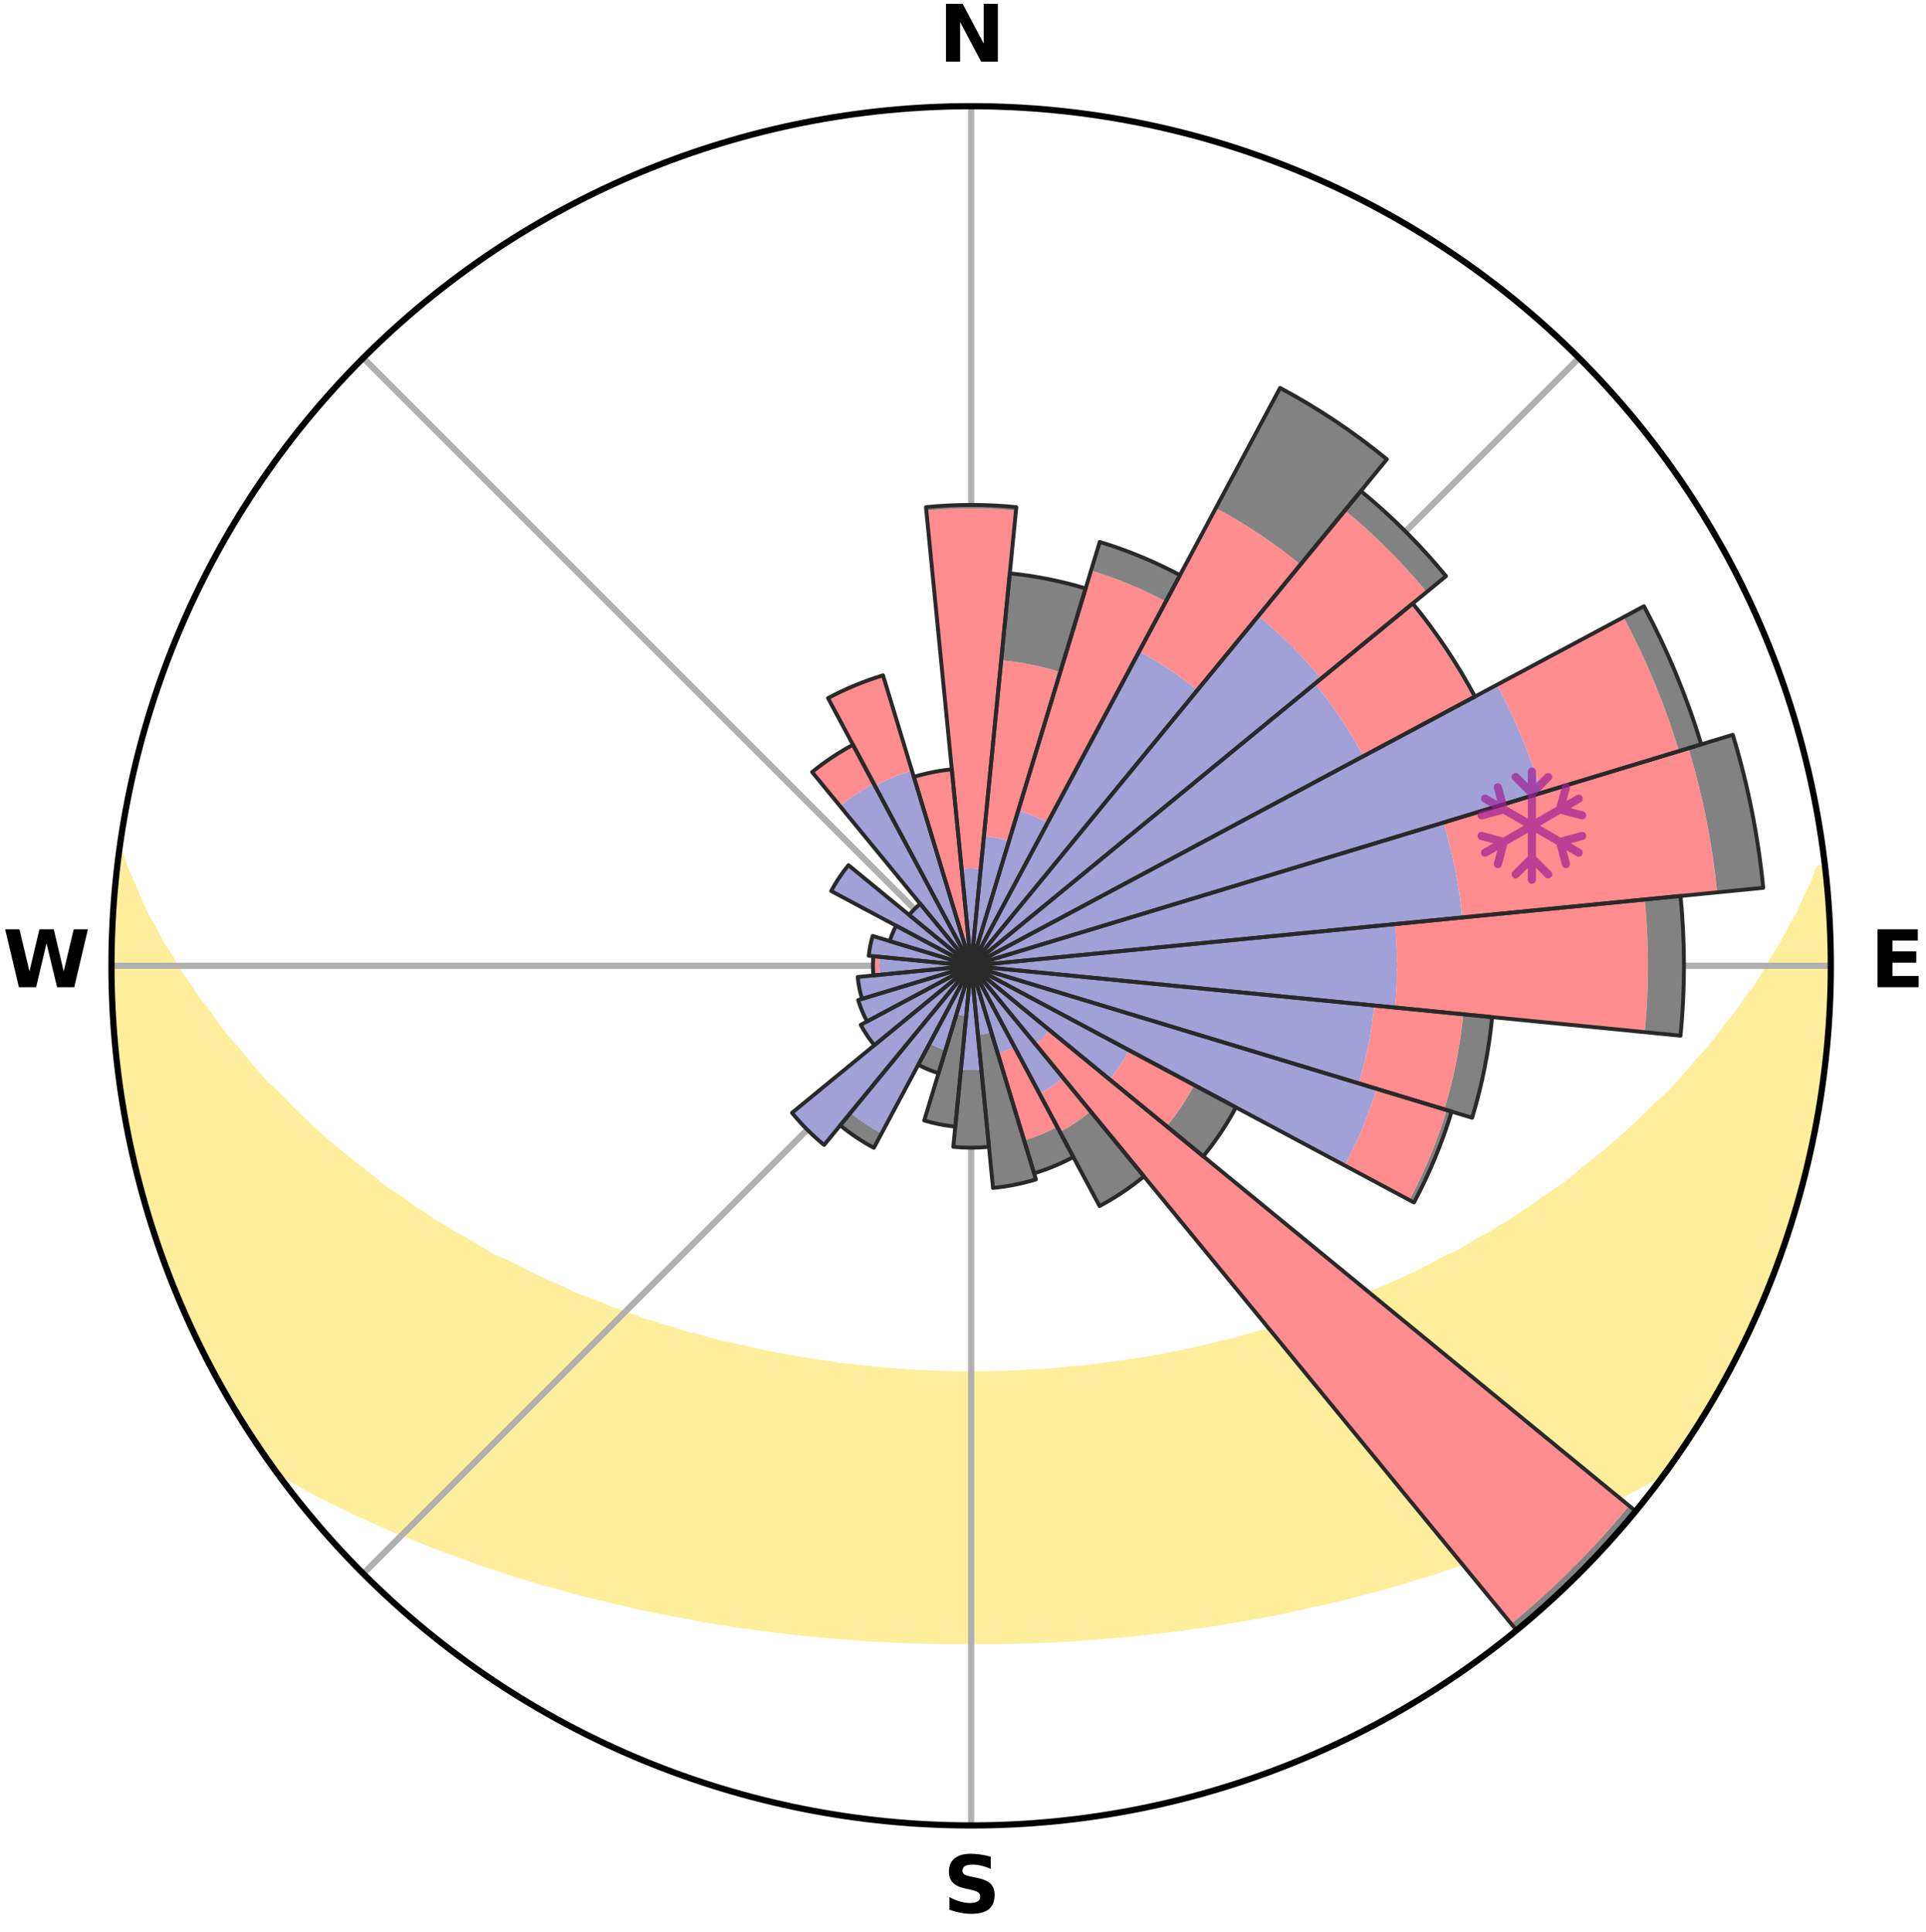 <?xml version="1.0" encoding="utf-8" standalone="no"?>
<!DOCTYPE svg PUBLIC "-//W3C//DTD SVG 1.1//EN"
  "http://www.w3.org/Graphics/SVG/1.1/DTD/svg11.dtd">
<svg xmlns:xlink="http://www.w3.org/1999/xlink" width="248.41pt" height="249.158pt" viewBox="0 0 248.41 249.158" xmlns="http://www.w3.org/2000/svg" version="1.1">
 <title>Ski Rose for Skigebiet Raurisertal</title>
 <defs>
  <style type="text/css">*{stroke-linejoin: round; stroke-linecap: butt}</style>
 </defs>
 <g id="figure_1">
  <g id="patch_1">
   <path d="M 0 249.158 
L 248.41 249.158 
L 248.41 0 
L 0 0 
z
" style="fill: #ffffff"/>
  </g>
  <g id="axes_1">
   <g id="patch_2">
    <path d="M 236.135 124.579 
C 236.135 110.018 233.267 95.599 227.695 82.147 
C 222.122 68.695 213.955 56.471 203.659 46.175 
C 193.363 35.879 181.139 27.711 167.687 22.139 
C 154.235 16.567 139.815 13.699 125.255 13.699 
C 110.694 13.699 96.275 16.567 82.823 22.139 
C 69.371 27.711 57.147 35.879 46.851 46.175 
C 36.555 56.471 28.387 68.695 22.815 82.147 
C 17.243 95.599 14.375 110.018 14.375 124.579 
C 14.375 139.14 17.243 153.559 22.815 167.011 
C 28.387 180.463 36.555 192.687 46.851 202.983 
C 57.147 213.279 69.371 221.447 82.823 227.019 
C 96.275 232.591 110.694 235.459 125.255 235.459 
C 139.815 235.459 154.235 232.591 167.687 227.019 
C 181.139 221.447 193.363 213.279 203.659 202.983 
C 213.955 192.687 222.122 180.463 227.695 167.011 
C 233.267 153.559 236.135 139.14 236.135 124.579 
M 125.255 124.579 
C 125.255 124.579 125.255 124.579 125.255 124.579 
C 125.255 124.579 125.255 124.579 125.255 124.579 
C 125.255 124.579 125.255 124.579 125.255 124.579 
C 125.255 124.579 125.255 124.579 125.255 124.579 
C 125.255 124.579 125.255 124.579 125.255 124.579 
C 125.255 124.579 125.255 124.579 125.255 124.579 
C 125.255 124.579 125.255 124.579 125.255 124.579 
C 125.255 124.579 125.255 124.579 125.255 124.579 
C 125.255 124.579 125.255 124.579 125.255 124.579 
C 125.255 124.579 125.255 124.579 125.255 124.579 
C 125.255 124.579 125.255 124.579 125.255 124.579 
C 125.255 124.579 125.255 124.579 125.255 124.579 
C 125.255 124.579 125.255 124.579 125.255 124.579 
C 125.255 124.579 125.255 124.579 125.255 124.579 
C 125.255 124.579 125.255 124.579 125.255 124.579 
C 125.255 124.579 125.255 124.579 125.255 124.579 
z
" style="fill: #ffffff"/>
   </g>
   <g id="PolyCollection_1">
    <defs>
     <path id="mc4dad84184" d="M 235.407 -137.129 
L 234.692 -137.048 
L 233.962 -135.046 
L 232.967 -133.056 
L 232.106 -131.114 
L 230.994 -129.196 
L 230.039 -127.323 
L 228.84 -125.483 
L 227.809 -123.684 
L 226.745 -121.921 
L 225.442 -120.205 
L 224.316 -118.52 
L 222.955 -116.89 
L 221.775 -115.285 
L 220.57 -113.719 
L 219.137 -112.219 
L 217.886 -110.735 
L 216.616 -109.291 
L 215.325 -107.885 
L 213.817 -106.561 
L 212.493 -105.239 
L 211.155 -103.956 
L 209.802 -102.714 
L 208.437 -101.511 
L 207.06 -100.347 
L 205.674 -99.223 
L 204.279 -98.138 
L 203.061 -97.026 
L 201.65 -96.016 
L 200.234 -95.044 
L 198.813 -94.11 
L 197.566 -93.137 
L 196.139 -92.275 
L 194.882 -91.369 
L 193.453 -90.577 
L 192.189 -89.735 
L 190.762 -89.012 
L 189.497 -88.233 
L 188.23 -87.484 
L 186.811 -86.857 
L 185.548 -86.168 
L 184.286 -85.508 
L 183.025 -84.875 
L 181.768 -84.269 
L 180.514 -83.69 
L 179.264 -83.136 
L 178.019 -82.609 
L 176.779 -82.105 
L 175.666 -81.524 
L 174.436 -81.067 
L 173.213 -80.634 
L 172.107 -80.118 
L 170.896 -79.727 
L 169.694 -79.357 
L 168.6 -78.903 
L 167.412 -78.572 
L 166.326 -78.156 
L 165.156 -77.861 
L 164.079 -77.481 
L 163.007 -77.118 
L 161.861 -76.873 
L 160.8 -76.543 
L 159.743 -76.229 
L 158.691 -75.93 
L 157.58 -75.741 
L 156.541 -75.47 
L 155.506 -75.213 
L 154.477 -74.969 
L 153.454 -74.738 
L 152.435 -74.519 
L 151.422 -74.313 
L 150.414 -74.117 
L 149.412 -73.933 
L 148.415 -73.759 
L 147.423 -73.596 
L 146.437 -73.441 
L 145.456 -73.296 
L 144.48 -73.16 
L 143.508 -73.033 
L 142.542 -72.913 
L 141.581 -72.8 
L 140.64 -72.639 
L 139.685 -72.544 
L 138.735 -72.456 
L 137.788 -72.374 
L 136.845 -72.298 
L 135.914 -72.187 
L 134.976 -72.126 
L 134.042 -72.07 
L 133.11 -72.019 
L 132.181 -71.973 
L 131.256 -71.909 
L 130.33 -71.875 
L 129.405 -71.847 
L 128.482 -71.822 
L 127.56 -71.793 
L 126.637 -71.781 
L 125.716 -71.773 
L 124.794 -71.773 
L 123.872 -71.785 
L 122.95 -71.801 
L 122.028 -71.821 
L 121.105 -71.845 
L 120.182 -71.892 
L 119.256 -71.929 
L 118.329 -71.97 
L 117.399 -72.016 
L 116.473 -72.099 
L 115.539 -72.158 
L 114.603 -72.223 
L 113.663 -72.293 
L 112.731 -72.415 
L 111.786 -72.5 
L 110.837 -72.591 
L 109.884 -72.689 
L 108.927 -72.794 
L 107.965 -72.906 
L 107.022 -73.09 
L 106.053 -73.221 
L 105.079 -73.359 
L 104.1 -73.507 
L 103.116 -73.663 
L 102.127 -73.829 
L 101.132 -74.005 
L 100.133 -74.192 
L 99.128 -74.389 
L 98.117 -74.598 
L 97.101 -74.818 
L 96.08 -75.051 
L 95.054 -75.296 
L 94.023 -75.555 
L 92.924 -75.732 
L 91.879 -76.018 
L 90.83 -76.318 
L 89.777 -76.633 
L 88.642 -76.864 
L 87.576 -77.211 
L 86.507 -77.574 
L 85.347 -77.853 
L 84.267 -78.251 
L 83.09 -78.564 
L 82.001 -78.999 
L 80.808 -79.349 
L 79.711 -79.824 
L 78.504 -80.214 
L 77.402 -80.73 
L 76.182 -81.163 
L 74.956 -81.62 
L 73.722 -82.099 
L 72.61 -82.704 
L 71.369 -83.231 
L 70.123 -83.783 
L 68.872 -84.362 
L 67.619 -84.967 
L 66.362 -85.599 
L 65.103 -86.258 
L 63.692 -86.854 
L 62.429 -87.572 
L 61.166 -88.319 
L 59.904 -89.096 
L 58.48 -89.818 
L 57.22 -90.658 
L 55.795 -91.448 
L 54.541 -92.353 
L 53.118 -93.213 
L 51.874 -94.184 
L 50.457 -95.115 
L 49.044 -96.085 
L 47.822 -97.158 
L 46.422 -98.202 
L 45.03 -99.284 
L 43.647 -100.406 
L 42.274 -101.566 
L 40.912 -102.767 
L 39.562 -104.006 
L 38.227 -105.285 
L 36.906 -106.604 
L 35.602 -107.963 
L 34.114 -109.327 
L 32.846 -110.768 
L 31.599 -112.249 
L 30.373 -113.769 
L 28.966 -115.307 
L 27.788 -116.908 
L 26.637 -118.547 
L 25.307 -120.215 
L 24.213 -121.933 
L 22.944 -123.686 
L 21.915 -125.481 
L 20.717 -127.316 
L 19.763 -129.185 
L 18.65 -131.099 
L 17.788 -133.037 
L 16.98 -135.005 
L 16.051 -137.021 
L 15.389 -139.043 
L 15.389 -139.043 
L 15.389 -139.043 
L 15.26 -137.111 
L 14.918 -135.203 
L 14.784 -133.273 
L 14.756 -131.337 
L 14.511 -129.414 
L 14.476 -127.48 
L 14.473 -125.546 
L 14.399 -123.612 
L 14.461 -121.678 
L 14.554 -119.746 
L 14.757 -117.821 
L 14.736 -115.881 
L 14.924 -113.955 
L 15.141 -112.033 
L 15.471 -110.126 
L 15.658 -108.2 
L 15.969 -106.291 
L 16.31 -104.387 
L 16.68 -102.489 
L 17.079 -100.597 
L 17.509 -98.712 
L 17.969 -96.833 
L 18.459 -94.962 
L 18.979 -93.099 
L 19.529 -91.244 
L 20.111 -89.398 
L 20.811 -87.594 
L 21.453 -85.769 
L 22.127 -83.956 
L 22.832 -82.154 
L 23.634 -80.393 
L 24.402 -78.618 
L 25.204 -76.857 
L 26.04 -75.112 
L 26.91 -73.384 
L 27.815 -71.674 
L 28.766 -69.988 
L 29.751 -68.323 
L 30.725 -66.651 
L 31.752 -65.011 
L 32.797 -63.382 
L 33.89 -61.785 
L 34.987 -60.191 
L 36.694 -59.047 
L 38.505 -58.013 
L 40.277 -56.985 
L 42.124 -56.052 
L 43.975 -55.159 
L 45.772 -54.259 
L 47.63 -53.449 
L 49.428 -52.623 
L 51.226 -51.831 
L 53.069 -51.122 
L 54.859 -50.397 
L 56.643 -49.703 
L 58.422 -49.039 
L 60.196 -48.405 
L 61.922 -47.75 
L 63.683 -47.172 
L 65.436 -46.621 
L 67.142 -46.044 
L 68.88 -45.544 
L 70.577 -45.022 
L 72.299 -44.571 
L 73.978 -44.091 
L 75.655 -43.64 
L 77.351 -43.255 
L 79.01 -42.841 
L 80.665 -42.454 
L 82.309 -42.081 
L 83.95 -41.734 
L 85.58 -41.399 
L 87.206 -41.089 
L 88.822 -40.79 
L 90.417 -40.473 
L 92.023 -40.215 
L 93.619 -39.966 
L 95.198 -39.701 
L 96.784 -39.49 
L 98.362 -39.285 
L 99.925 -39.068 
L 101.494 -38.899 
L 103.048 -38.712 
L 104.604 -38.561 
L 106.15 -38.403 
L 107.693 -38.259 
L 109.237 -38.153 
L 110.772 -38.035 
L 112.305 -37.931 
L 113.837 -37.851 
L 115.364 -37.772 
L 116.89 -37.706 
L 118.415 -37.666 
L 119.936 -37.624 
L 121.457 -37.594 
L 122.977 -37.576 
L 124.496 -37.569 
L 126.014 -37.57 
L 127.533 -37.577 
L 129.053 -37.596 
L 130.574 -37.616 
L 132.096 -37.657 
L 133.619 -37.711 
L 135.145 -37.777 
L 136.673 -37.847 
L 138.203 -37.938 
L 139.736 -38.043 
L 141.276 -38.137 
L 142.815 -38.268 
L 144.358 -38.412 
L 145.908 -38.551 
L 147.459 -38.723 
L 149.022 -38.879 
L 150.581 -39.08 
L 152.152 -39.271 
L 153.721 -39.504 
L 155.307 -39.715 
L 156.897 -39.949 
L 158.48 -40.231 
L 160.086 -40.489 
L 161.695 -40.771 
L 163.315 -41.063 
L 164.939 -41.379 
L 166.551 -41.752 
L 168.191 -42.099 
L 169.835 -42.473 
L 171.513 -42.818 
L 173.176 -43.225 
L 174.842 -43.66 
L 176.519 -44.111 
L 178.232 -44.54 
L 179.918 -45.043 
L 181.615 -45.565 
L 183.353 -46.064 
L 185.099 -46.589 
L 186.81 -47.194 
L 188.57 -47.772 
L 190.337 -48.378 
L 192.111 -49.012 
L 193.892 -49.675 
L 195.677 -50.369 
L 197.467 -51.095 
L 199.261 -51.853 
L 201.058 -52.645 
L 202.914 -53.417 
L 204.714 -54.28 
L 206.566 -55.132 
L 208.36 -56.073 
L 210.208 -57.004 
L 212.038 -57.988 
L 213.852 -59.02 
L 215.518 -60.195 
L 216.624 -61.783 
L 217.714 -63.382 
L 218.752 -65.015 
L 219.77 -66.66 
L 220.728 -68.341 
L 221.743 -69.989 
L 222.687 -71.678 
L 223.59 -73.389 
L 224.423 -75.135 
L 225.325 -76.848 
L 226.103 -78.62 
L 226.889 -80.387 
L 227.672 -82.156 
L 228.409 -83.946 
L 229.098 -85.754 
L 229.74 -87.579 
L 230.392 -89.401 
L 230.934 -91.259 
L 231.548 -93.094 
L 232.046 -94.963 
L 232.585 -96.822 
L 232.953 -98.723 
L 233.447 -100.593 
L 233.9 -102.475 
L 234.138 -104.399 
L 234.492 -106.299 
L 234.826 -108.204 
L 235.119 -110.115 
L 235.365 -112.034 
L 235.583 -113.956 
L 235.763 -115.882 
L 235.905 -117.811 
L 236.009 -119.743 
L 236.079 -121.677 
L 236.114 -123.612 
L 236.114 -125.547 
L 236.079 -127.481 
L 236.01 -129.415 
L 235.908 -131.347 
L 235.773 -133.277 
L 235.605 -135.205 
L 235.407 -137.129 
z
" style="stroke: #ffee9c"/>
    </defs>
    <g clip-path="url(#p92580099f3)">
     <use xlink:href="#mc4dad84184" x="0" y="249.158" style="fill: #ffee9c; stroke: #ffee9c"/>
    </g>
   </g>
   <g id="matplotlib.axis_1">
    <g id="xtick_1">
     <g id="line2d_1">
      <path d="M 125.255 124.579 
L 125.255 13.699 
" clip-path="url(#p92580099f3)" style="fill: none; stroke: #b0b0b0; stroke-width: 0.8; stroke-linecap: square"/>
     </g>
     <g id="text_1">
      <!-- N -->
      <g transform="translate(121.07 7.958) scale(0.1 -0.1)">
       <defs>
        <path id="DejaVuSans-Bold-4e" d="M 588 4666 
L 1931 4666 
L 3628 1466 
L 3628 4666 
L 4769 4666 
L 4769 0 
L 3425 0 
L 1728 3200 
L 1728 0 
L 588 0 
L 588 4666 
z
" transform="scale(0.016)"/>
       </defs>
       <use xlink:href="#DejaVuSans-Bold-4e"/>
      </g>
     </g>
    </g>
    <g id="xtick_2">
     <g id="line2d_2">
      <path d="M 125.255 124.579 
L 203.659 46.175 
" clip-path="url(#p92580099f3)" style="fill: none; stroke: #b0b0b0; stroke-width: 0.8; stroke-linecap: square"/>
     </g>
    </g>
    <g id="xtick_3">
     <g id="line2d_3">
      <path d="M 125.255 124.579 
L 236.135 124.579 
" clip-path="url(#p92580099f3)" style="fill: none; stroke: #b0b0b0; stroke-width: 0.8; stroke-linecap: square"/>
     </g>
     <g id="text_2">
      <!-- E -->
      <g transform="translate(241.219 127.338) scale(0.1 -0.1)">
       <defs>
        <path id="DejaVuSans-Bold-45" d="M 588 4666 
L 3834 4666 
L 3834 3756 
L 1791 3756 
L 1791 2888 
L 3713 2888 
L 3713 1978 
L 1791 1978 
L 1791 909 
L 3903 909 
L 3903 0 
L 588 0 
L 588 4666 
z
" transform="scale(0.016)"/>
       </defs>
       <use xlink:href="#DejaVuSans-Bold-45"/>
      </g>
     </g>
    </g>
    <g id="xtick_4">
     <g id="line2d_4">
      <path d="M 125.255 124.579 
L 203.659 202.983 
" clip-path="url(#p92580099f3)" style="fill: none; stroke: #b0b0b0; stroke-width: 0.8; stroke-linecap: square"/>
     </g>
    </g>
    <g id="xtick_5">
     <g id="line2d_5">
      <path d="M 125.255 124.579 
L 125.255 235.459 
" clip-path="url(#p92580099f3)" style="fill: none; stroke: #b0b0b0; stroke-width: 0.8; stroke-linecap: square"/>
     </g>
     <g id="text_3">
      <!-- S -->
      <g transform="translate(121.654 246.718) scale(0.1 -0.1)">
       <defs>
        <path id="DejaVuSans-Bold-53" d="M 3834 4519 
L 3834 3531 
Q 3450 3703 3084 3790 
Q 2719 3878 2394 3878 
Q 1963 3878 1756 3759 
Q 1550 3641 1550 3391 
Q 1550 3203 1689 3098 
Q 1828 2994 2194 2919 
L 2706 2816 
Q 3484 2659 3812 2340 
Q 4141 2022 4141 1434 
Q 4141 663 3683 286 
Q 3225 -91 2284 -91 
Q 1841 -91 1394 -6 
Q 947 78 500 244 
L 500 1259 
Q 947 1022 1364 901 
Q 1781 781 2169 781 
Q 2563 781 2772 912 
Q 2981 1044 2981 1288 
Q 2981 1506 2839 1625 
Q 2697 1744 2272 1838 
L 1806 1941 
Q 1106 2091 782 2419 
Q 459 2747 459 3303 
Q 459 4000 909 4375 
Q 1359 4750 2203 4750 
Q 2588 4750 2994 4692 
Q 3400 4634 3834 4519 
z
" transform="scale(0.016)"/>
       </defs>
       <use xlink:href="#DejaVuSans-Bold-53"/>
      </g>
     </g>
    </g>
    <g id="xtick_6">
     <g id="line2d_6">
      <path d="M 125.255 124.579 
L 46.851 202.983 
" clip-path="url(#p92580099f3)" style="fill: none; stroke: #b0b0b0; stroke-width: 0.8; stroke-linecap: square"/>
     </g>
    </g>
    <g id="xtick_7">
     <g id="line2d_7">
      <path d="M 125.255 124.579 
L 14.375 124.579 
" clip-path="url(#p92580099f3)" style="fill: none; stroke: #b0b0b0; stroke-width: 0.8; stroke-linecap: square"/>
     </g>
     <g id="text_4">
      <!-- W -->
      <g transform="translate(0.36 127.338) scale(0.1 -0.1)">
       <defs>
        <path id="DejaVuSans-Bold-57" d="M 191 4666 
L 1344 4666 
L 2150 1275 
L 2950 4666 
L 4109 4666 
L 4909 1275 
L 5716 4666 
L 6859 4666 
L 5759 0 
L 4372 0 
L 3525 3547 
L 2688 0 
L 1300 0 
L 191 4666 
z
" transform="scale(0.016)"/>
       </defs>
       <use xlink:href="#DejaVuSans-Bold-57"/>
      </g>
     </g>
    </g>
    <g id="xtick_8">
     <g id="line2d_8">
      <path d="M 125.255 124.579 
L 46.851 46.175 
" clip-path="url(#p92580099f3)" style="fill: none; stroke: #b0b0b0; stroke-width: 0.8; stroke-linecap: square"/>
     </g>
    </g>
   </g>
   <g id="matplotlib.axis_2"/>
   <g id="patch_3">
    <path d="M 125.255 124.579 
C 125.255 124.579 125.255 124.579 125.255 124.579 
C 125.255 124.579 125.255 124.579 125.255 124.579 
L 125.255 124.579 
C 125.255 124.579 125.255 124.579 125.255 124.579 
C 125.255 124.579 125.255 124.579 125.255 124.579 
z
" clip-path="url(#p92580099f3)" style="fill: #d9d9d9"/>
   </g>
   <g id="patch_4">
    <path d="M 125.255 124.579 
C 125.255 124.579 125.255 124.579 125.255 124.579 
C 125.255 124.579 125.255 124.579 125.255 124.579 
L 125.255 124.579 
C 125.255 124.579 125.255 124.579 125.255 124.579 
C 125.255 124.579 125.255 124.579 125.255 124.579 
z
" clip-path="url(#p92580099f3)" style="fill: #d9d9d9"/>
   </g>
   <g id="patch_5">
    <path d="M 125.255 124.579 
C 125.255 124.579 125.255 124.579 125.255 124.579 
C 125.255 124.579 125.255 124.579 125.255 124.579 
L 125.255 124.579 
C 125.255 124.579 125.255 124.579 125.255 124.579 
C 125.255 124.579 125.255 124.579 125.255 124.579 
z
" clip-path="url(#p92580099f3)" style="fill: #d9d9d9"/>
   </g>
   <g id="patch_6">
    <path d="M 125.255 124.579 
C 125.255 124.579 125.255 124.579 125.255 124.579 
C 125.255 124.579 125.255 124.579 125.255 124.579 
L 125.255 124.579 
C 125.255 124.579 125.255 124.579 125.255 124.579 
C 125.255 124.579 125.255 124.579 125.255 124.579 
z
" clip-path="url(#p92580099f3)" style="fill: #d9d9d9"/>
   </g>
   <g id="patch_7">
    <path d="M 125.255 124.579 
C 125.255 124.579 125.255 124.579 125.255 124.579 
C 125.255 124.579 125.255 124.579 125.255 124.579 
L 125.255 124.579 
C 125.255 124.579 125.255 124.579 125.255 124.579 
C 125.255 124.579 125.255 124.579 125.255 124.579 
z
" clip-path="url(#p92580099f3)" style="fill: #d9d9d9"/>
   </g>
   <g id="patch_8">
    <path d="M 125.255 124.579 
C 125.255 124.579 125.255 124.579 125.255 124.579 
C 125.255 124.579 125.255 124.579 125.255 124.579 
L 125.255 124.579 
C 125.255 124.579 125.255 124.579 125.255 124.579 
C 125.255 124.579 125.255 124.579 125.255 124.579 
z
" clip-path="url(#p92580099f3)" style="fill: #d9d9d9"/>
   </g>
   <g id="patch_9">
    <path d="M 125.255 124.579 
C 125.255 124.579 125.255 124.579 125.255 124.579 
C 125.255 124.579 125.255 124.579 125.255 124.579 
L 125.255 124.579 
C 125.255 124.579 125.255 124.579 125.255 124.579 
C 125.255 124.579 125.255 124.579 125.255 124.579 
z
" clip-path="url(#p92580099f3)" style="fill: #d9d9d9"/>
   </g>
   <g id="patch_10">
    <path d="M 125.255 124.579 
C 125.255 124.579 125.255 124.579 125.255 124.579 
C 125.255 124.579 125.255 124.579 125.255 124.579 
L 125.255 124.579 
C 125.255 124.579 125.255 124.579 125.255 124.579 
C 125.255 124.579 125.255 124.579 125.255 124.579 
z
" clip-path="url(#p92580099f3)" style="fill: #d9d9d9"/>
   </g>
   <g id="patch_11">
    <path d="M 125.255 124.579 
C 125.255 124.579 125.255 124.579 125.255 124.579 
C 125.255 124.579 125.255 124.579 125.255 124.579 
L 125.255 124.579 
C 125.255 124.579 125.255 124.579 125.255 124.579 
C 125.255 124.579 125.255 124.579 125.255 124.579 
z
" clip-path="url(#p92580099f3)" style="fill: #d9d9d9"/>
   </g>
   <g id="patch_12">
    <path d="M 125.255 124.579 
C 125.255 124.579 125.255 124.579 125.255 124.579 
C 125.255 124.579 125.255 124.579 125.255 124.579 
L 125.255 124.579 
C 125.255 124.579 125.255 124.579 125.255 124.579 
C 125.255 124.579 125.255 124.579 125.255 124.579 
z
" clip-path="url(#p92580099f3)" style="fill: #d9d9d9"/>
   </g>
   <g id="patch_13">
    <path d="M 125.255 124.579 
C 125.255 124.579 125.255 124.579 125.255 124.579 
C 125.255 124.579 125.255 124.579 125.255 124.579 
L 125.255 124.579 
C 125.255 124.579 125.255 124.579 125.255 124.579 
C 125.255 124.579 125.255 124.579 125.255 124.579 
z
" clip-path="url(#p92580099f3)" style="fill: #d9d9d9"/>
   </g>
   <g id="patch_14">
    <path d="M 125.255 124.579 
C 125.255 124.579 125.255 124.579 125.255 124.579 
C 125.255 124.579 125.255 124.579 125.255 124.579 
L 125.255 124.579 
C 125.255 124.579 125.255 124.579 125.255 124.579 
C 125.255 124.579 125.255 124.579 125.255 124.579 
z
" clip-path="url(#p92580099f3)" style="fill: #d9d9d9"/>
   </g>
   <g id="patch_15">
    <path d="M 125.255 124.579 
C 125.255 124.579 125.255 124.579 125.255 124.579 
C 125.255 124.579 125.255 124.579 125.255 124.579 
L 125.255 124.579 
C 125.255 124.579 125.255 124.579 125.255 124.579 
C 125.255 124.579 125.255 124.579 125.255 124.579 
z
" clip-path="url(#p92580099f3)" style="fill: #d9d9d9"/>
   </g>
   <g id="patch_16">
    <path d="M 125.255 124.579 
C 125.255 124.579 125.255 124.579 125.255 124.579 
C 125.255 124.579 125.255 124.579 125.255 124.579 
L 125.255 124.579 
C 125.255 124.579 125.255 124.579 125.255 124.579 
C 125.255 124.579 125.255 124.579 125.255 124.579 
z
" clip-path="url(#p92580099f3)" style="fill: #d9d9d9"/>
   </g>
   <g id="patch_17">
    <path d="M 125.255 124.579 
C 125.255 124.579 125.255 124.579 125.255 124.579 
C 125.255 124.579 125.255 124.579 125.255 124.579 
L 125.255 124.579 
C 125.255 124.579 125.255 124.579 125.255 124.579 
C 125.255 124.579 125.255 124.579 125.255 124.579 
z
" clip-path="url(#p92580099f3)" style="fill: #d9d9d9"/>
   </g>
   <g id="patch_18">
    <path d="M 125.255 124.579 
C 125.255 124.579 125.255 124.579 125.255 124.579 
C 125.255 124.579 125.255 124.579 125.255 124.579 
L 125.255 124.579 
C 125.255 124.579 125.255 124.579 125.255 124.579 
C 125.255 124.579 125.255 124.579 125.255 124.579 
z
" clip-path="url(#p92580099f3)" style="fill: #d9d9d9"/>
   </g>
   <g id="patch_19">
    <path d="M 125.255 124.579 
C 125.255 124.579 125.255 124.579 125.255 124.579 
C 125.255 124.579 125.255 124.579 125.255 124.579 
L 125.255 124.579 
C 125.255 124.579 125.255 124.579 125.255 124.579 
C 125.255 124.579 125.255 124.579 125.255 124.579 
z
" clip-path="url(#p92580099f3)" style="fill: #d9d9d9"/>
   </g>
   <g id="patch_20">
    <path d="M 125.255 124.579 
C 125.255 124.579 125.255 124.579 125.255 124.579 
C 125.255 124.579 125.255 124.579 125.255 124.579 
L 125.255 124.579 
C 125.255 124.579 125.255 124.579 125.255 124.579 
C 125.255 124.579 125.255 124.579 125.255 124.579 
z
" clip-path="url(#p92580099f3)" style="fill: #d9d9d9"/>
   </g>
   <g id="patch_21">
    <path d="M 125.255 124.579 
C 125.255 124.579 125.255 124.579 125.255 124.579 
C 125.255 124.579 125.255 124.579 125.255 124.579 
L 125.255 124.579 
C 125.255 124.579 125.255 124.579 125.255 124.579 
C 125.255 124.579 125.255 124.579 125.255 124.579 
z
" clip-path="url(#p92580099f3)" style="fill: #d9d9d9"/>
   </g>
   <g id="patch_22">
    <path d="M 125.255 124.579 
C 125.255 124.579 125.255 124.579 125.255 124.579 
C 125.255 124.579 125.255 124.579 125.255 124.579 
L 125.255 124.579 
C 125.255 124.579 125.255 124.579 125.255 124.579 
C 125.255 124.579 125.255 124.579 125.255 124.579 
z
" clip-path="url(#p92580099f3)" style="fill: #d9d9d9"/>
   </g>
   <g id="patch_23">
    <path d="M 125.255 124.579 
C 125.255 124.579 125.255 124.579 125.255 124.579 
C 125.255 124.579 125.255 124.579 125.255 124.579 
L 125.255 124.579 
C 125.255 124.579 125.255 124.579 125.255 124.579 
C 125.255 124.579 125.255 124.579 125.255 124.579 
z
" clip-path="url(#p92580099f3)" style="fill: #d9d9d9"/>
   </g>
   <g id="patch_24">
    <path d="M 125.255 124.579 
C 125.255 124.579 125.255 124.579 125.255 124.579 
C 125.255 124.579 125.255 124.579 125.255 124.579 
L 125.255 124.579 
C 125.255 124.579 125.255 124.579 125.255 124.579 
C 125.255 124.579 125.255 124.579 125.255 124.579 
z
" clip-path="url(#p92580099f3)" style="fill: #d9d9d9"/>
   </g>
   <g id="patch_25">
    <path d="M 125.255 124.579 
C 125.255 124.579 125.255 124.579 125.255 124.579 
C 125.255 124.579 125.255 124.579 125.255 124.579 
L 125.255 124.579 
C 125.255 124.579 125.255 124.579 125.255 124.579 
C 125.255 124.579 125.255 124.579 125.255 124.579 
z
" clip-path="url(#p92580099f3)" style="fill: #d9d9d9"/>
   </g>
   <g id="patch_26">
    <path d="M 125.255 124.579 
C 125.255 124.579 125.255 124.579 125.255 124.579 
C 125.255 124.579 125.255 124.579 125.255 124.579 
L 125.255 124.579 
C 125.255 124.579 125.255 124.579 125.255 124.579 
C 125.255 124.579 125.255 124.579 125.255 124.579 
z
" clip-path="url(#p92580099f3)" style="fill: #d9d9d9"/>
   </g>
   <g id="patch_27">
    <path d="M 125.255 124.579 
C 125.255 124.579 125.255 124.579 125.255 124.579 
C 125.255 124.579 125.255 124.579 125.255 124.579 
L 125.255 124.579 
C 125.255 124.579 125.255 124.579 125.255 124.579 
C 125.255 124.579 125.255 124.579 125.255 124.579 
z
" clip-path="url(#p92580099f3)" style="fill: #d9d9d9"/>
   </g>
   <g id="patch_28">
    <path d="M 125.255 124.579 
C 125.255 124.579 125.255 124.579 125.255 124.579 
C 125.255 124.579 125.255 124.579 125.255 124.579 
L 125.255 124.579 
C 125.255 124.579 125.255 124.579 125.255 124.579 
C 125.255 124.579 125.255 124.579 125.255 124.579 
z
" clip-path="url(#p92580099f3)" style="fill: #d9d9d9"/>
   </g>
   <g id="patch_29">
    <path d="M 125.255 124.579 
C 125.255 124.579 125.255 124.579 125.255 124.579 
C 125.255 124.579 125.255 124.579 125.255 124.579 
L 125.255 124.579 
C 125.255 124.579 125.255 124.579 125.255 124.579 
C 125.255 124.579 125.255 124.579 125.255 124.579 
z
" clip-path="url(#p92580099f3)" style="fill: #d9d9d9"/>
   </g>
   <g id="patch_30">
    <path d="M 125.255 124.579 
C 125.255 124.579 125.255 124.579 125.255 124.579 
C 125.255 124.579 125.255 124.579 125.255 124.579 
L 125.255 124.579 
C 125.255 124.579 125.255 124.579 125.255 124.579 
C 125.255 124.579 125.255 124.579 125.255 124.579 
z
" clip-path="url(#p92580099f3)" style="fill: #d9d9d9"/>
   </g>
   <g id="patch_31">
    <path d="M 125.255 124.579 
C 125.255 124.579 125.255 124.579 125.255 124.579 
C 125.255 124.579 125.255 124.579 125.255 124.579 
L 125.255 124.579 
C 125.255 124.579 125.255 124.579 125.255 124.579 
C 125.255 124.579 125.255 124.579 125.255 124.579 
z
" clip-path="url(#p92580099f3)" style="fill: #d9d9d9"/>
   </g>
   <g id="patch_32">
    <path d="M 125.255 124.579 
C 125.255 124.579 125.255 124.579 125.255 124.579 
C 125.255 124.579 125.255 124.579 125.255 124.579 
L 125.255 124.579 
C 125.255 124.579 125.255 124.579 125.255 124.579 
C 125.255 124.579 125.255 124.579 125.255 124.579 
z
" clip-path="url(#p92580099f3)" style="fill: #d9d9d9"/>
   </g>
   <g id="patch_33">
    <path d="M 125.255 124.579 
C 125.255 124.579 125.255 124.579 125.255 124.579 
C 125.255 124.579 125.255 124.579 125.255 124.579 
L 125.255 124.579 
C 125.255 124.579 125.255 124.579 125.255 124.579 
C 125.255 124.579 125.255 124.579 125.255 124.579 
z
" clip-path="url(#p92580099f3)" style="fill: #d9d9d9"/>
   </g>
   <g id="patch_34">
    <path d="M 125.255 124.579 
C 125.255 124.579 125.255 124.579 125.255 124.579 
C 125.255 124.579 125.255 124.579 125.255 124.579 
L 125.255 124.579 
C 125.255 124.579 125.255 124.579 125.255 124.579 
C 125.255 124.579 125.255 124.579 125.255 124.579 
z
" clip-path="url(#p92580099f3)" style="fill: #d9d9d9"/>
   </g>
   <g id="patch_35">
    <path d="M 125.255 124.579 
C 125.255 124.579 125.255 124.579 125.255 124.579 
C 125.255 124.579 125.255 124.579 125.255 124.579 
L 126.488 112.061 
C 126.078 112.021 125.667 112.001 125.255 112.001 
C 124.843 112.001 124.432 112.021 124.022 112.061 
z
" clip-path="url(#p92580099f3)" style="fill: #a1a1d8"/>
   </g>
   <g id="patch_36">
    <path d="M 125.255 124.579 
C 125.255 124.579 125.255 124.579 125.255 124.579 
C 125.255 124.579 125.255 124.579 125.255 124.579 
L 130.138 108.48 
C 129.611 108.321 129.077 108.187 128.537 108.079 
C 127.997 107.972 127.452 107.891 126.904 107.837 
z
" clip-path="url(#p92580099f3)" style="fill: #a1a1d8"/>
   </g>
   <g id="patch_37">
    <path d="M 125.255 124.579 
C 125.255 124.579 125.255 124.579 125.255 124.579 
C 125.255 124.579 125.255 124.579 125.255 124.579 
L 135.132 106.101 
C 134.527 105.777 133.907 105.484 133.273 105.222 
C 132.639 104.959 131.993 104.728 131.337 104.529 
z
" clip-path="url(#p92580099f3)" style="fill: #a1a1d8"/>
   </g>
   <g id="patch_38">
    <path d="M 125.255 124.579 
C 125.255 124.579 125.255 124.579 125.255 124.579 
C 125.255 124.579 125.255 124.579 125.255 124.579 
L 154.429 89.031 
C 153.265 88.076 152.055 87.179 150.804 86.342 
C 149.552 85.506 148.26 84.732 146.933 84.022 
z
" clip-path="url(#p92580099f3)" style="fill: #a1a1d8"/>
   </g>
   <g id="patch_39">
    <path d="M 125.255 124.579 
C 125.255 124.579 125.255 124.579 125.255 124.579 
C 125.255 124.579 125.255 124.579 125.255 124.579 
L 170.392 87.536 
C 169.179 86.059 167.895 84.642 166.544 83.29 
C 165.192 81.939 163.775 80.655 162.298 79.442 
z
" clip-path="url(#p92580099f3)" style="fill: #a1a1d8"/>
   </g>
   <g id="patch_40">
    <path d="M 125.255 124.579 
C 125.255 124.579 125.255 124.579 125.255 124.579 
C 125.255 124.579 125.255 124.579 125.255 124.579 
L 175.852 97.535 
C 174.966 95.878 174 94.267 172.957 92.705 
C 171.914 91.144 170.794 89.635 169.603 88.183 
z
" clip-path="url(#p92580099f3)" style="fill: #a1a1d8"/>
   </g>
   <g id="patch_41">
    <path d="M 125.255 124.579 
C 125.255 124.579 125.255 124.579 125.255 124.579 
C 125.255 124.579 125.255 124.579 125.255 124.579 
L 198.848 102.255 
C 198.117 99.846 197.269 97.475 196.305 95.149 
C 195.342 92.823 194.265 90.546 193.079 88.326 
z
" clip-path="url(#p92580099f3)" style="fill: #a1a1d8"/>
   </g>
   <g id="patch_42">
    <path d="M 125.255 124.579 
C 125.255 124.579 125.255 124.579 125.255 124.579 
C 125.255 124.579 125.255 124.579 125.255 124.579 
L 188.616 118.339 
C 188.412 116.265 188.106 114.202 187.699 112.158 
C 187.292 110.114 186.786 108.092 186.181 106.097 
z
" clip-path="url(#p92580099f3)" style="fill: #a1a1d8"/>
   </g>
   <g id="patch_43">
    <path d="M 125.255 124.579 
C 125.255 124.579 125.255 124.579 125.255 124.579 
C 125.255 124.579 125.255 124.579 125.255 124.579 
L 179.921 129.963 
C 180.097 128.174 180.185 126.377 180.185 124.579 
C 180.185 122.781 180.097 120.984 179.921 119.195 
z
" clip-path="url(#p92580099f3)" style="fill: #a1a1d8"/>
   </g>
   <g id="patch_44">
    <path d="M 125.255 124.579 
C 125.255 124.579 125.255 124.579 125.255 124.579 
C 125.255 124.579 125.255 124.579 125.255 124.579 
L 175.253 139.746 
C 175.75 138.109 176.165 136.449 176.499 134.772 
C 176.833 133.095 177.084 131.402 177.251 129.7 
z
" clip-path="url(#p92580099f3)" style="fill: #a1a1d8"/>
   </g>
   <g id="patch_45">
    <path d="M 125.255 124.579 
C 125.255 124.579 125.255 124.579 125.255 124.579 
C 125.255 124.579 125.255 124.579 125.255 124.579 
L 173.448 150.339 
C 174.291 148.761 175.056 147.143 175.741 145.491 
C 176.425 143.839 177.028 142.153 177.547 140.442 
z
" clip-path="url(#p92580099f3)" style="fill: #a1a1d8"/>
   </g>
   <g id="patch_46">
    <path d="M 125.255 124.579 
C 125.255 124.579 125.255 124.579 125.255 124.579 
C 125.255 124.579 125.255 124.579 125.255 124.579 
L 143.132 139.25 
C 143.612 138.665 144.063 138.057 144.484 137.427 
C 144.904 136.798 145.294 136.148 145.65 135.481 
z
" clip-path="url(#p92580099f3)" style="fill: #a1a1d8"/>
   </g>
   <g id="patch_47">
    <path d="M 125.255 124.579 
C 125.255 124.579 125.255 124.579 125.255 124.579 
C 125.255 124.579 125.255 124.579 125.255 124.579 
L 133.565 134.705 
C 133.896 134.433 134.214 134.145 134.517 133.842 
C 134.821 133.538 135.109 133.221 135.381 132.889 
z
" clip-path="url(#p92580099f3)" style="fill: #a1a1d8"/>
   </g>
   <g id="patch_48">
    <path d="M 125.255 124.579 
C 125.255 124.579 125.255 124.579 125.255 124.579 
C 125.255 124.579 125.255 124.579 125.255 124.579 
L 134.072 141.075 
C 134.612 140.787 135.138 140.472 135.647 140.131 
C 136.156 139.791 136.648 139.426 137.121 139.038 
z
" clip-path="url(#p92580099f3)" style="fill: #a1a1d8"/>
   </g>
   <g id="patch_49">
    <path d="M 125.255 124.579 
C 125.255 124.579 125.255 124.579 125.255 124.579 
C 125.255 124.579 125.255 124.579 125.255 124.579 
L 128.694 135.918 
C 129.065 135.805 129.431 135.674 129.789 135.526 
C 130.147 135.377 130.498 135.212 130.84 135.029 
z
" clip-path="url(#p92580099f3)" style="fill: #a1a1d8"/>
   </g>
   <g id="patch_50">
    <path d="M 125.255 124.579 
C 125.255 124.579 125.255 124.579 125.255 124.579 
C 125.255 124.579 125.255 124.579 125.255 124.579 
L 126.133 133.493 
C 126.425 133.464 126.715 133.421 127.002 133.364 
C 127.29 133.307 127.574 133.235 127.855 133.15 
z
" clip-path="url(#p92580099f3)" style="fill: #a1a1d8"/>
   </g>
   <g id="patch_51">
    <path d="M 125.255 124.579 
C 125.255 124.579 125.255 124.579 125.255 124.579 
C 125.255 124.579 125.255 124.579 125.255 124.579 
L 123.938 137.95 
C 124.376 137.993 124.815 138.014 125.255 138.014 
C 125.695 138.014 126.134 137.993 126.572 137.95 
z
" clip-path="url(#p92580099f3)" style="fill: #a1a1d8"/>
   </g>
   <g id="patch_52">
    <path d="M 125.255 124.579 
C 125.255 124.579 125.255 124.579 125.255 124.579 
C 125.255 124.579 125.255 124.579 125.255 124.579 
L 123.366 130.806 
C 123.57 130.868 123.777 130.919 123.985 130.961 
C 124.194 131.003 124.405 131.034 124.617 131.055 
z
" clip-path="url(#p92580099f3)" style="fill: #a1a1d8"/>
   </g>
   <g id="patch_53">
    <path d="M 125.255 124.579 
C 125.255 124.579 125.255 124.579 125.255 124.579 
C 125.255 124.579 125.255 124.579 125.255 124.579 
L 119.896 134.605 
C 120.224 134.781 120.56 134.94 120.904 135.082 
C 121.248 135.225 121.599 135.35 121.955 135.458 
z
" clip-path="url(#p92580099f3)" style="fill: #a1a1d8"/>
   </g>
   <g id="patch_54">
    <path d="M 125.255 124.579 
C 125.255 124.579 125.255 124.579 125.255 124.579 
C 125.255 124.579 125.255 124.579 125.255 124.579 
L 109.694 143.54 
C 110.314 144.05 110.96 144.528 111.627 144.974 
C 112.295 145.42 112.984 145.833 113.692 146.212 
z
" clip-path="url(#p92580099f3)" style="fill: #a1a1d8"/>
   </g>
   <g id="patch_55">
    <path d="M 125.255 124.579 
C 125.255 124.579 125.255 124.579 125.255 124.579 
C 125.255 124.579 125.255 124.579 125.255 124.579 
L 102.147 143.543 
C 102.768 144.3 103.425 145.025 104.117 145.717 
C 104.809 146.409 105.534 147.066 106.291 147.687 
z
" clip-path="url(#p92580099f3)" style="fill: #a1a1d8"/>
   </g>
   <g id="patch_56">
    <path d="M 125.255 124.579 
C 125.255 124.579 125.255 124.579 125.255 124.579 
C 125.255 124.579 125.255 124.579 125.255 124.579 
L 111.014 132.191 
C 111.264 132.657 111.535 133.11 111.829 133.55 
C 112.123 133.989 112.438 134.414 112.773 134.823 
z
" clip-path="url(#p92580099f3)" style="fill: #a1a1d8"/>
   </g>
   <g id="patch_57">
    <path d="M 125.255 124.579 
C 125.255 124.579 125.255 124.579 125.255 124.579 
C 125.255 124.579 125.255 124.579 125.255 124.579 
L 110.687 128.998 
C 110.831 129.475 110.999 129.945 111.19 130.405 
C 111.381 130.865 111.594 131.316 111.829 131.755 
z
" clip-path="url(#p92580099f3)" style="fill: #a1a1d8"/>
   </g>
   <g id="patch_58">
    <path d="M 125.255 124.579 
C 125.255 124.579 125.255 124.579 125.255 124.579 
C 125.255 124.579 125.255 124.579 125.255 124.579 
L 110.623 126.02 
C 110.67 126.499 110.741 126.975 110.835 127.447 
C 110.929 127.919 111.046 128.386 111.186 128.847 
z
" clip-path="url(#p92580099f3)" style="fill: #a1a1d8"/>
   </g>
   <g id="patch_59">
    <path d="M 125.255 124.579 
C 125.255 124.579 125.255 124.579 125.255 124.579 
C 125.255 124.579 125.255 124.579 125.255 124.579 
L 113.463 123.418 
C 113.425 123.804 113.406 124.191 113.406 124.579 
C 113.406 124.967 113.425 125.354 113.463 125.74 
z
" clip-path="url(#p92580099f3)" style="fill: #a1a1d8"/>
   </g>
   <g id="patch_60">
    <path d="M 125.255 124.579 
C 125.255 124.579 125.255 124.579 125.255 124.579 
C 125.255 124.579 125.255 124.579 125.255 124.579 
L 112.558 120.727 
C 112.432 121.143 112.326 121.565 112.241 121.991 
C 112.157 122.416 112.093 122.846 112.05 123.279 
z
" clip-path="url(#p92580099f3)" style="fill: #a1a1d8"/>
   </g>
   <g id="patch_61">
    <path d="M 125.255 124.579 
C 125.255 124.579 125.255 124.579 125.255 124.579 
C 125.255 124.579 125.255 124.579 125.255 124.579 
L 115.58 119.408 
C 115.411 119.725 115.257 120.049 115.12 120.381 
C 114.983 120.713 114.862 121.051 114.757 121.395 
z
" clip-path="url(#p92580099f3)" style="fill: #a1a1d8"/>
   </g>
   <g id="patch_62">
    <path d="M 125.255 124.579 
C 125.255 124.579 125.255 124.579 125.255 124.579 
C 125.255 124.579 125.255 124.579 125.255 124.579 
L 109.517 111.663 
C 109.094 112.179 108.697 112.714 108.327 113.268 
C 107.957 113.822 107.614 114.394 107.3 114.982 
z
" clip-path="url(#p92580099f3)" style="fill: #a1a1d8"/>
   </g>
   <g id="patch_63">
    <path d="M 125.255 124.579 
C 125.255 124.579 125.255 124.579 125.255 124.579 
C 125.255 124.579 125.255 124.579 125.255 124.579 
L 118.694 116.584 
C 118.432 116.799 118.181 117.026 117.942 117.266 
C 117.702 117.505 117.475 117.756 117.26 118.018 
z
" clip-path="url(#p92580099f3)" style="fill: #a1a1d8"/>
   </g>
   <g id="patch_64">
    <path d="M 125.255 124.579 
C 125.255 124.579 125.255 124.579 125.255 124.579 
C 125.255 124.579 125.255 124.579 125.255 124.579 
L 112.686 101.065 
C 111.917 101.476 111.168 101.925 110.442 102.41 
C 109.716 102.895 109.015 103.415 108.34 103.969 
z
" clip-path="url(#p92580099f3)" style="fill: #a1a1d8"/>
   </g>
   <g id="patch_65">
    <path d="M 125.255 124.579 
C 125.255 124.579 125.255 124.579 125.255 124.579 
C 125.255 124.579 125.255 124.579 125.255 124.579 
L 117.613 99.387 
C 116.788 99.637 115.976 99.927 115.18 100.257 
C 114.384 100.587 113.605 100.956 112.845 101.362 
z
" clip-path="url(#p92580099f3)" style="fill: #a1a1d8"/>
   </g>
   <g id="patch_66">
    <path d="M 125.255 124.579 
C 125.255 124.579 125.255 124.579 125.255 124.579 
C 125.255 124.579 125.255 124.579 125.255 124.579 
L 124.896 120.94 
C 124.777 120.952 124.659 120.969 124.541 120.993 
C 124.424 121.016 124.308 121.045 124.193 121.08 
z
" clip-path="url(#p92580099f3)" style="fill: #a1a1d8"/>
   </g>
   <g id="patch_67">
    <path d="M 124.022 112.061 
C 124.432 112.021 124.843 112.001 125.255 112.001 
C 125.667 112.001 126.078 112.021 126.488 112.061 
L 131.038 65.864 
C 129.116 65.675 127.186 65.58 125.255 65.58 
C 123.324 65.58 121.394 65.675 119.472 65.864 
z
" clip-path="url(#p92580099f3)" style="fill: #ff8c8e"/>
   </g>
   <g id="patch_68">
    <path d="M 126.904 107.837 
C 127.452 107.891 127.997 107.972 128.537 108.079 
C 129.077 108.187 129.611 108.321 130.138 108.48 
L 136.753 86.676 
C 135.512 86.3 134.254 85.985 132.982 85.732 
C 131.711 85.479 130.427 85.288 129.137 85.161 
z
" clip-path="url(#p92580099f3)" style="fill: #ff8c8e"/>
   </g>
   <g id="patch_69">
    <path d="M 131.337 104.529 
C 131.993 104.728 132.639 104.959 133.273 105.222 
C 133.907 105.484 134.527 105.777 135.132 106.101 
L 150.372 77.588 
C 148.834 76.766 147.257 76.02 145.645 75.352 
C 144.034 74.685 142.391 74.097 140.722 73.591 
z
" clip-path="url(#p92580099f3)" style="fill: #ff8c8e"/>
   </g>
   <g id="patch_70">
    <path d="M 146.933 84.022 
C 148.26 84.732 149.552 85.506 150.804 86.342 
C 152.055 87.179 153.265 88.076 154.429 89.031 
L 167.734 72.818 
C 166.04 71.428 164.278 70.121 162.456 68.904 
C 160.634 67.686 158.753 66.559 156.82 65.526 
z
" clip-path="url(#p92580099f3)" style="fill: #ff8c8e"/>
   </g>
   <g id="patch_71">
    <path d="M 162.298 79.442 
C 163.775 80.655 165.192 81.939 166.544 83.29 
C 167.895 84.642 169.179 86.059 170.392 87.536 
L 184.004 76.365 
C 182.426 74.442 180.755 72.597 178.996 70.838 
C 177.237 69.079 175.392 67.408 173.469 65.829 
z
" clip-path="url(#p92580099f3)" style="fill: #ff8c8e"/>
   </g>
   <g id="patch_72">
    <path d="M 169.603 88.183 
C 170.794 89.635 171.914 91.144 172.957 92.705 
C 174 94.267 174.966 95.878 175.852 97.535 
L 189.993 89.976 
C 188.86 87.857 187.624 85.795 186.289 83.797 
C 184.955 81.799 183.522 79.868 181.998 78.011 
z
" clip-path="url(#p92580099f3)" style="fill: #ff8c8e"/>
   </g>
   <g id="patch_73">
    <path d="M 193.079 88.326 
C 194.265 90.546 195.342 92.823 196.305 95.149 
C 197.269 97.475 198.117 99.846 198.848 102.255 
L 216.557 96.883 
C 215.651 93.894 214.598 90.952 213.403 88.067 
C 212.208 85.182 210.872 82.357 209.4 79.603 
z
" clip-path="url(#p92580099f3)" style="fill: #ff8c8e"/>
   </g>
   <g id="patch_74">
    <path d="M 186.181 106.097 
C 186.786 108.092 187.292 110.114 187.699 112.158 
C 188.106 114.202 188.412 116.265 188.616 118.339 
L 221.476 115.102 
C 221.166 111.953 220.701 108.82 220.084 105.716 
C 219.467 102.612 218.697 99.541 217.778 96.512 
z
" clip-path="url(#p92580099f3)" style="fill: #ff8c8e"/>
   </g>
   <g id="patch_75">
    <path d="M 179.921 119.195 
C 180.097 120.984 180.185 122.781 180.185 124.579 
C 180.185 126.377 180.097 128.174 179.921 129.963 
L 212.135 133.136 
C 212.415 130.292 212.555 127.437 212.555 124.579 
C 212.555 121.722 212.415 118.866 212.135 116.022 
z
" clip-path="url(#p92580099f3)" style="fill: #ff8c8e"/>
   </g>
   <g id="patch_76">
    <path d="M 177.251 129.7 
C 177.084 131.402 176.833 133.095 176.499 134.772 
C 176.165 136.449 175.75 138.109 175.253 139.746 
L 186.298 143.096 
C 186.904 141.098 187.412 139.072 187.819 137.024 
C 188.226 134.976 188.533 132.909 188.738 130.832 
z
" clip-path="url(#p92580099f3)" style="fill: #ff8c8e"/>
   </g>
   <g id="patch_77">
    <path d="M 177.547 140.442 
C 177.028 142.153 176.425 143.839 175.741 145.491 
C 175.056 147.143 174.291 148.761 173.448 150.339 
L 181.789 154.797 
C 182.778 152.947 183.676 151.049 184.479 149.11 
C 185.282 147.172 185.989 145.195 186.598 143.187 
z
" clip-path="url(#p92580099f3)" style="fill: #ff8c8e"/>
   </g>
   <g id="patch_78">
    <path d="M 145.65 135.481 
C 145.294 136.148 144.904 136.798 144.484 137.427 
C 144.063 138.057 143.612 138.665 143.132 139.25 
L 150.484 145.284 
C 151.162 144.458 151.798 143.6 152.392 142.711 
C 152.985 141.823 153.535 140.906 154.038 139.964 
z
" clip-path="url(#p92580099f3)" style="fill: #ff8c8e"/>
   </g>
   <g id="patch_79">
    <path d="M 135.381 132.889 
C 135.109 133.221 134.821 133.538 134.517 133.842 
C 134.214 134.145 133.896 134.433 133.565 134.705 
L 194.904 209.447 
C 197.682 207.168 200.347 204.753 202.888 202.212 
C 205.429 199.671 207.843 197.007 210.123 194.229 
z
" clip-path="url(#p92580099f3)" style="fill: #ff8c8e"/>
   </g>
   <g id="patch_80">
    <path d="M 137.121 139.038 
C 136.648 139.426 136.156 139.791 135.647 140.131 
C 135.138 140.472 134.612 140.787 134.072 141.075 
L 136.71 146.011 
C 137.412 145.636 138.094 145.227 138.756 144.785 
C 139.417 144.343 140.056 143.869 140.671 143.364 
z
" clip-path="url(#p92580099f3)" style="fill: #ff8c8e"/>
   </g>
   <g id="patch_81">
    <path d="M 130.84 135.029 
C 130.498 135.212 130.147 135.377 129.789 135.526 
C 129.431 135.674 129.065 135.805 128.694 135.918 
L 132.093 147.121 
C 132.831 146.897 133.557 146.637 134.269 146.342 
C 134.982 146.047 135.679 145.717 136.359 145.354 
z
" clip-path="url(#p92580099f3)" style="fill: #ff8c8e"/>
   </g>
   <g id="patch_82">
    <path d="M 127.855 133.15 
C 127.574 133.235 127.29 133.307 127.002 133.364 
C 126.715 133.421 126.425 133.464 126.133 133.493 
L 126.133 133.493 
C 126.425 133.464 126.715 133.421 127.002 133.364 
C 127.29 133.307 127.574 133.235 127.855 133.15 
z
" clip-path="url(#p92580099f3)" style="fill: #ff8c8e"/>
   </g>
   <g id="patch_83">
    <path d="M 126.572 137.95 
C 126.134 137.993 125.695 138.014 125.255 138.014 
C 124.815 138.014 124.376 137.993 123.938 137.95 
L 123.938 137.95 
C 124.376 137.993 124.815 138.014 125.255 138.014 
C 125.695 138.014 126.134 137.993 126.572 137.95 
z
" clip-path="url(#p92580099f3)" style="fill: #ff8c8e"/>
   </g>
   <g id="patch_84">
    <path d="M 124.617 131.055 
C 124.405 131.034 124.194 131.003 123.985 130.961 
C 123.777 130.919 123.57 130.868 123.366 130.806 
L 123.366 130.806 
C 123.57 130.868 123.777 130.919 123.985 130.961 
C 124.194 131.003 124.405 131.034 124.617 131.055 
z
" clip-path="url(#p92580099f3)" style="fill: #ff8c8e"/>
   </g>
   <g id="patch_85">
    <path d="M 121.955 135.458 
C 121.599 135.35 121.248 135.225 120.904 135.082 
C 120.56 134.94 120.224 134.781 119.896 134.605 
L 119.896 134.605 
C 120.224 134.781 120.56 134.94 120.904 135.082 
C 121.248 135.225 121.599 135.35 121.955 135.458 
z
" clip-path="url(#p92580099f3)" style="fill: #ff8c8e"/>
   </g>
   <g id="patch_86">
    <path d="M 113.692 146.212 
C 112.984 145.833 112.295 145.42 111.627 144.974 
C 110.96 144.528 110.314 144.05 109.694 143.54 
L 109.694 143.54 
C 110.314 144.05 110.96 144.528 111.627 144.974 
C 112.295 145.42 112.984 145.833 113.692 146.212 
z
" clip-path="url(#p92580099f3)" style="fill: #ff8c8e"/>
   </g>
   <g id="patch_87">
    <path d="M 106.291 147.687 
C 105.534 147.066 104.809 146.409 104.117 145.717 
C 103.425 145.025 102.768 144.3 102.147 143.543 
L 102.147 143.543 
C 102.768 144.3 103.425 145.025 104.117 145.717 
C 104.809 146.409 105.534 147.066 106.291 147.687 
z
" clip-path="url(#p92580099f3)" style="fill: #ff8c8e"/>
   </g>
   <g id="patch_88">
    <path d="M 112.773 134.823 
C 112.438 134.414 112.123 133.989 111.829 133.55 
C 111.535 133.11 111.264 132.657 111.014 132.191 
L 111.014 132.191 
C 111.264 132.657 111.535 133.11 111.829 133.55 
C 112.123 133.989 112.438 134.414 112.773 134.823 
z
" clip-path="url(#p92580099f3)" style="fill: #ff8c8e"/>
   </g>
   <g id="patch_89">
    <path d="M 111.829 131.755 
C 111.594 131.316 111.381 130.865 111.19 130.405 
C 110.999 129.945 110.831 129.475 110.687 128.998 
L 110.687 128.998 
C 110.831 129.475 110.999 129.945 111.19 130.405 
C 111.381 130.865 111.594 131.316 111.829 131.755 
z
" clip-path="url(#p92580099f3)" style="fill: #ff8c8e"/>
   </g>
   <g id="patch_90">
    <path d="M 111.186 128.847 
C 111.046 128.386 110.929 127.919 110.835 127.447 
C 110.741 126.975 110.67 126.499 110.623 126.02 
L 110.623 126.02 
C 110.67 126.499 110.741 126.975 110.835 127.447 
C 110.929 127.919 111.046 128.386 111.186 128.847 
z
" clip-path="url(#p92580099f3)" style="fill: #ff8c8e"/>
   </g>
   <g id="patch_91">
    <path d="M 113.463 125.74 
C 113.425 125.354 113.406 124.967 113.406 124.579 
C 113.406 124.191 113.425 123.804 113.463 123.418 
L 112.649 123.337 
C 112.608 123.75 112.588 124.164 112.588 124.579 
C 112.588 124.994 112.608 125.408 112.649 125.821 
z
" clip-path="url(#p92580099f3)" style="fill: #ff8c8e"/>
   </g>
   <g id="patch_92">
    <path d="M 112.05 123.279 
C 112.093 122.846 112.157 122.416 112.241 121.991 
C 112.326 121.565 112.432 121.143 112.558 120.727 
L 112.558 120.727 
C 112.432 121.143 112.326 121.565 112.241 121.991 
C 112.157 122.416 112.093 122.846 112.05 123.279 
z
" clip-path="url(#p92580099f3)" style="fill: #ff8c8e"/>
   </g>
   <g id="patch_93">
    <path d="M 114.757 121.395 
C 114.862 121.051 114.983 120.713 115.12 120.381 
C 115.257 120.049 115.411 119.725 115.58 119.408 
L 115.58 119.408 
C 115.411 119.725 115.257 120.049 115.12 120.381 
C 114.983 120.713 114.862 121.051 114.757 121.395 
z
" clip-path="url(#p92580099f3)" style="fill: #ff8c8e"/>
   </g>
   <g id="patch_94">
    <path d="M 107.3 114.982 
C 107.614 114.394 107.957 113.822 108.327 113.268 
C 108.697 112.714 109.094 112.179 109.517 111.663 
L 109.433 111.594 
C 109.008 112.112 108.608 112.65 108.236 113.208 
C 107.864 113.765 107.519 114.34 107.203 114.93 
z
" clip-path="url(#p92580099f3)" style="fill: #ff8c8e"/>
   </g>
   <g id="patch_95">
    <path d="M 117.26 118.018 
C 117.475 117.756 117.702 117.505 117.942 117.266 
C 118.181 117.026 118.432 116.799 118.694 116.584 
L 118.694 116.584 
C 118.432 116.799 118.181 117.026 117.942 117.266 
C 117.702 117.505 117.475 117.756 117.26 118.018 
z
" clip-path="url(#p92580099f3)" style="fill: #ff8c8e"/>
   </g>
   <g id="patch_96">
    <path d="M 108.34 103.969 
C 109.015 103.415 109.716 102.895 110.442 102.41 
C 111.168 101.925 111.917 101.476 112.686 101.065 
L 110.015 96.068 
C 109.082 96.567 108.174 97.111 107.294 97.699 
C 106.414 98.287 105.564 98.917 104.746 99.589 
z
" clip-path="url(#p92580099f3)" style="fill: #ff8c8e"/>
   </g>
   <g id="patch_97">
    <path d="M 112.845 101.362 
C 113.605 100.956 114.384 100.587 115.18 100.257 
C 115.976 99.927 116.788 99.637 117.613 99.387 
L 113.889 87.109 
C 112.662 87.481 111.455 87.913 110.271 88.404 
C 109.087 88.894 107.927 89.443 106.797 90.047 
z
" clip-path="url(#p92580099f3)" style="fill: #ff8c8e"/>
   </g>
   <g id="patch_98">
    <path d="M 124.193 121.08 
C 124.308 121.045 124.424 121.016 124.541 120.993 
C 124.659 120.969 124.777 120.952 124.896 120.94 
L 122.759 99.236 
C 121.929 99.318 121.104 99.44 120.287 99.603 
C 119.469 99.766 118.66 99.968 117.863 100.21 
z
" clip-path="url(#p92580099f3)" style="fill: #ff8c8e"/>
   </g>
   <g id="patch_99">
    <path d="M 119.472 65.864 
C 121.394 65.675 123.324 65.58 125.255 65.58 
C 127.186 65.58 129.116 65.675 131.038 65.864 
L 131.082 65.415 
C 129.145 65.224 127.201 65.129 125.255 65.129 
C 123.309 65.129 121.364 65.224 119.428 65.415 
z
" clip-path="url(#p92580099f3)" style="fill: #828282"/>
   </g>
   <g id="patch_100">
    <path d="M 129.137 85.161 
C 130.427 85.288 131.711 85.479 132.982 85.732 
C 134.254 85.985 135.512 86.3 136.753 86.676 
L 140.02 75.904 
C 138.427 75.421 136.811 75.016 135.178 74.692 
C 133.545 74.367 131.897 74.122 130.24 73.959 
z
" clip-path="url(#p92580099f3)" style="fill: #828282"/>
   </g>
   <g id="patch_101">
    <path d="M 140.722 73.591 
C 142.391 74.097 144.034 74.685 145.645 75.352 
C 147.257 76.02 148.834 76.766 150.372 77.588 
L 152.189 74.188 
C 150.54 73.307 148.848 72.507 147.12 71.791 
C 145.393 71.075 143.631 70.445 141.841 69.902 
z
" clip-path="url(#p92580099f3)" style="fill: #828282"/>
   </g>
   <g id="patch_102">
    <path d="M 156.82 65.526 
C 158.753 66.559 160.634 67.686 162.456 68.904 
C 164.278 70.121 166.04 71.428 167.734 72.818 
L 178.877 59.241 
C 176.738 57.485 174.515 55.836 172.214 54.299 
C 169.914 52.762 167.539 51.339 165.1 50.035 
z
" clip-path="url(#p92580099f3)" style="fill: #828282"/>
   </g>
   <g id="patch_103">
    <path d="M 173.469 65.829 
C 175.392 67.408 177.237 69.079 178.996 70.838 
C 180.755 72.597 182.426 74.442 184.004 76.365 
L 186.501 74.315 
C 184.856 72.311 183.113 70.388 181.28 68.554 
C 179.446 66.721 177.523 64.978 175.518 63.333 
z
" clip-path="url(#p92580099f3)" style="fill: #828282"/>
   </g>
   <g id="patch_104">
    <path d="M 181.998 78.011 
C 183.522 79.868 184.955 81.799 186.289 83.797 
C 187.624 85.795 188.86 87.857 189.993 89.976 
L 190.233 89.847 
C 189.097 87.72 187.856 85.651 186.516 83.646 
C 185.176 81.64 183.739 79.702 182.209 77.838 
z
" clip-path="url(#p92580099f3)" style="fill: #828282"/>
   </g>
   <g id="patch_105">
    <path d="M 209.4 79.603 
C 210.872 82.357 212.208 85.182 213.403 88.067 
C 214.598 90.952 215.651 93.894 216.557 96.883 
L 219.418 96.015 
C 218.483 92.933 217.397 89.899 216.165 86.923 
C 214.932 83.947 213.554 81.034 212.036 78.193 
z
" clip-path="url(#p92580099f3)" style="fill: #828282"/>
   </g>
   <g id="patch_106">
    <path d="M 217.778 96.512 
C 218.697 99.541 219.467 102.612 220.084 105.716 
C 220.701 108.82 221.166 111.953 221.476 115.102 
L 227.417 114.517 
C 227.088 111.173 226.594 107.847 225.939 104.552 
C 225.283 101.256 224.466 97.995 223.491 94.779 
z
" clip-path="url(#p92580099f3)" style="fill: #828282"/>
   </g>
   <g id="patch_107">
    <path d="M 212.135 116.022 
C 212.415 118.866 212.555 121.722 212.555 124.579 
C 212.555 127.437 212.415 130.292 212.135 133.136 
L 216.75 133.591 
C 217.045 130.596 217.192 127.588 217.192 124.579 
C 217.192 121.57 217.045 118.562 216.75 115.568 
z
" clip-path="url(#p92580099f3)" style="fill: #828282"/>
   </g>
   <g id="patch_108">
    <path d="M 188.738 130.832 
C 188.533 132.909 188.226 134.976 187.819 137.024 
C 187.412 139.072 186.904 141.098 186.298 143.096 
L 189.871 144.18 
C 190.512 142.065 191.05 139.92 191.481 137.752 
C 191.912 135.585 192.237 133.397 192.453 131.198 
z
" clip-path="url(#p92580099f3)" style="fill: #828282"/>
   </g>
   <g id="patch_109">
    <path d="M 186.598 143.187 
C 185.989 145.195 185.282 147.172 184.479 149.11 
C 183.676 151.049 182.778 152.947 181.789 154.797 
L 182.369 155.107 
C 183.368 153.238 184.275 151.32 185.086 149.362 
C 185.897 147.404 186.612 145.407 187.227 143.378 
z
" clip-path="url(#p92580099f3)" style="fill: #828282"/>
   </g>
   <g id="patch_110">
    <path d="M 154.038 139.964 
C 153.535 140.906 152.985 141.823 152.392 142.711 
C 151.798 143.6 151.162 144.458 150.484 145.284 
L 155.191 149.147 
C 155.995 148.167 156.751 147.148 157.455 146.094 
C 158.159 145.04 158.811 143.953 159.409 142.835 
z
" clip-path="url(#p92580099f3)" style="fill: #828282"/>
   </g>
   <g id="patch_111">
    <path d="M 210.123 194.229 
C 207.843 197.007 205.429 199.671 202.888 202.212 
C 200.347 204.753 197.682 207.168 194.904 209.447 
L 195.596 210.29 
C 198.402 207.988 201.093 205.549 203.659 202.983 
C 206.225 200.417 208.664 197.726 210.966 194.921 
z
" clip-path="url(#p92580099f3)" style="fill: #828282"/>
   </g>
   <g id="patch_112">
    <path d="M 140.671 143.364 
C 140.056 143.869 139.417 144.343 138.756 144.785 
C 138.094 145.227 137.412 145.636 136.71 146.011 
L 141.818 155.567 
C 142.832 155.024 143.819 154.433 144.776 153.794 
C 145.732 153.155 146.656 152.469 147.545 151.74 
z
" clip-path="url(#p92580099f3)" style="fill: #828282"/>
   </g>
   <g id="patch_113">
    <path d="M 136.359 145.354 
C 135.679 145.717 134.982 146.047 134.269 146.342 
C 133.557 146.637 132.831 146.897 132.093 147.121 
L 133.373 151.342 
C 134.249 151.077 135.112 150.768 135.958 150.418 
C 136.803 150.067 137.631 149.676 138.439 149.244 
z
" clip-path="url(#p92580099f3)" style="fill: #828282"/>
   </g>
   <g id="patch_114">
    <path d="M 127.855 133.15 
C 127.574 133.235 127.29 133.307 127.002 133.364 
C 126.715 133.421 126.425 133.464 126.133 133.493 
L 128.077 153.233 
C 129.015 153.14 129.948 153.002 130.872 152.818 
C 131.796 152.634 132.711 152.405 133.613 152.131 
z
" clip-path="url(#p92580099f3)" style="fill: #828282"/>
   </g>
   <g id="patch_115">
    <path d="M 126.572 137.95 
C 126.134 137.993 125.695 138.014 125.255 138.014 
C 124.815 138.014 124.376 137.993 123.938 137.95 
L 122.955 147.927 
C 123.719 148.003 124.487 148.04 125.255 148.04 
C 126.023 148.04 126.79 148.003 127.554 147.927 
z
" clip-path="url(#p92580099f3)" style="fill: #828282"/>
   </g>
   <g id="patch_116">
    <path d="M 124.617 131.055 
C 124.405 131.034 124.194 131.003 123.985 130.961 
C 123.777 130.919 123.57 130.868 123.366 130.806 
L 119.204 144.527 
C 119.857 144.725 120.519 144.891 121.188 145.024 
C 121.857 145.157 122.533 145.258 123.212 145.325 
z
" clip-path="url(#p92580099f3)" style="fill: #828282"/>
   </g>
   <g id="patch_117">
    <path d="M 121.955 135.458 
C 121.599 135.35 121.248 135.225 120.904 135.082 
C 120.56 134.94 120.224 134.781 119.896 134.605 
L 118.432 137.343 
C 118.85 137.567 119.279 137.769 119.716 137.951 
C 120.154 138.132 120.6 138.292 121.053 138.429 
z
" clip-path="url(#p92580099f3)" style="fill: #828282"/>
   </g>
   <g id="patch_118">
    <path d="M 113.692 146.212 
C 112.984 145.833 112.295 145.42 111.627 144.974 
C 110.96 144.528 110.314 144.05 109.694 143.54 
L 108.367 145.157 
C 109.041 145.71 109.741 146.229 110.465 146.713 
C 111.19 147.197 111.938 147.645 112.706 148.056 
z
" clip-path="url(#p92580099f3)" style="fill: #828282"/>
   </g>
   <g id="patch_119">
    <path d="M 106.291 147.687 
C 105.534 147.066 104.809 146.409 104.117 145.717 
C 103.425 145.025 102.768 144.3 102.147 143.543 
L 102.147 143.543 
C 102.768 144.3 103.425 145.025 104.117 145.717 
C 104.809 146.409 105.534 147.066 106.291 147.687 
z
" clip-path="url(#p92580099f3)" style="fill: #828282"/>
   </g>
   <g id="patch_120">
    <path d="M 112.773 134.823 
C 112.438 134.414 112.123 133.989 111.829 133.55 
C 111.535 133.11 111.264 132.657 111.014 132.191 
L 111.014 132.191 
C 111.264 132.657 111.535 133.11 111.829 133.55 
C 112.123 133.989 112.438 134.414 112.773 134.823 
z
" clip-path="url(#p92580099f3)" style="fill: #828282"/>
   </g>
   <g id="patch_121">
    <path d="M 111.829 131.755 
C 111.594 131.316 111.381 130.865 111.19 130.405 
C 110.999 129.945 110.831 129.475 110.687 128.998 
L 110.687 128.998 
C 110.831 129.475 110.999 129.945 111.19 130.405 
C 111.381 130.865 111.594 131.316 111.829 131.755 
z
" clip-path="url(#p92580099f3)" style="fill: #828282"/>
   </g>
   <g id="patch_122">
    <path d="M 111.186 128.847 
C 111.046 128.386 110.929 127.919 110.835 127.447 
C 110.741 126.975 110.67 126.499 110.623 126.02 
L 110.623 126.02 
C 110.67 126.499 110.741 126.975 110.835 127.447 
C 110.929 127.919 111.046 128.386 111.186 128.847 
z
" clip-path="url(#p92580099f3)" style="fill: #828282"/>
   </g>
   <g id="patch_123">
    <path d="M 112.649 125.821 
C 112.608 125.408 112.588 124.994 112.588 124.579 
C 112.588 124.164 112.608 123.75 112.649 123.337 
L 112.649 123.337 
C 112.608 123.75 112.588 124.164 112.588 124.579 
C 112.588 124.994 112.608 125.408 112.649 125.821 
z
" clip-path="url(#p92580099f3)" style="fill: #828282"/>
   </g>
   <g id="patch_124">
    <path d="M 112.05 123.279 
C 112.093 122.846 112.157 122.416 112.241 121.991 
C 112.326 121.565 112.432 121.143 112.558 120.727 
L 112.558 120.727 
C 112.432 121.143 112.326 121.565 112.241 121.991 
C 112.157 122.416 112.093 122.846 112.05 123.279 
z
" clip-path="url(#p92580099f3)" style="fill: #828282"/>
   </g>
   <g id="patch_125">
    <path d="M 114.757 121.395 
C 114.862 121.051 114.983 120.713 115.12 120.381 
C 115.257 120.049 115.411 119.725 115.58 119.408 
L 115.58 119.408 
C 115.411 119.725 115.257 120.049 115.12 120.381 
C 114.983 120.713 114.862 121.051 114.757 121.395 
z
" clip-path="url(#p92580099f3)" style="fill: #828282"/>
   </g>
   <g id="patch_126">
    <path d="M 107.203 114.93 
C 107.519 114.34 107.864 113.765 108.236 113.208 
C 108.608 112.65 109.008 112.112 109.433 111.594 
L 109.433 111.594 
C 109.008 112.112 108.608 112.65 108.236 113.208 
C 107.864 113.765 107.519 114.34 107.203 114.93 
z
" clip-path="url(#p92580099f3)" style="fill: #828282"/>
   </g>
   <g id="patch_127">
    <path d="M 117.26 118.018 
C 117.475 117.756 117.702 117.505 117.942 117.266 
C 118.181 117.026 118.432 116.799 118.694 116.584 
L 118.694 116.584 
C 118.432 116.799 118.181 117.026 117.942 117.266 
C 117.702 117.505 117.475 117.756 117.26 118.018 
z
" clip-path="url(#p92580099f3)" style="fill: #828282"/>
   </g>
   <g id="patch_128">
    <path d="M 104.746 99.589 
C 105.564 98.917 106.414 98.287 107.294 97.699 
C 108.174 97.111 109.082 96.567 110.015 96.068 
L 110.015 96.068 
C 109.082 96.567 108.174 97.111 107.294 97.699 
C 106.414 98.287 105.564 98.917 104.746 99.589 
z
" clip-path="url(#p92580099f3)" style="fill: #828282"/>
   </g>
   <g id="patch_129">
    <path d="M 106.797 90.047 
C 107.927 89.443 109.087 88.894 110.271 88.404 
C 111.455 87.913 112.662 87.481 113.889 87.109 
L 113.889 87.109 
C 112.662 87.481 111.455 87.913 110.271 88.404 
C 109.087 88.894 107.927 89.443 106.797 90.047 
z
" clip-path="url(#p92580099f3)" style="fill: #828282"/>
   </g>
   <g id="patch_130">
    <path d="M 117.863 100.21 
C 118.66 99.968 119.469 99.766 120.287 99.603 
C 121.104 99.44 121.929 99.318 122.759 99.236 
L 122.759 99.236 
C 121.929 99.318 121.104 99.44 120.287 99.603 
C 119.469 99.766 118.66 99.968 117.863 100.21 
z
" clip-path="url(#p92580099f3)" style="fill: #828282"/>
   </g>
   <g id="patch_131">
    <path d="M 125.255 124.579 
C 125.255 124.579 125.255 124.579 125.255 124.579 
C 125.255 124.579 125.255 124.579 125.255 124.579 
L 131.082 65.415 
C 129.145 65.224 127.201 65.129 125.255 65.129 
C 123.309 65.129 121.364 65.224 119.428 65.415 
L 125.255 124.579 
z
" clip-path="url(#p92580099f3)" style="fill: none; stroke: #292929; stroke-width: 0.5; stroke-linejoin: miter"/>
   </g>
   <g id="patch_132">
    <path d="M 125.255 124.579 
C 125.255 124.579 125.255 124.579 125.255 124.579 
C 125.255 124.579 125.255 124.579 125.255 124.579 
L 140.02 75.904 
C 138.427 75.421 136.811 75.016 135.178 74.692 
C 133.545 74.367 131.897 74.122 130.24 73.959 
L 125.255 124.579 
z
" clip-path="url(#p92580099f3)" style="fill: none; stroke: #292929; stroke-width: 0.5; stroke-linejoin: miter"/>
   </g>
   <g id="patch_133">
    <path d="M 125.255 124.579 
C 125.255 124.579 125.255 124.579 125.255 124.579 
C 125.255 124.579 125.255 124.579 125.255 124.579 
L 152.189 74.188 
C 150.54 73.307 148.848 72.507 147.12 71.791 
C 145.393 71.075 143.631 70.445 141.841 69.902 
L 125.255 124.579 
z
" clip-path="url(#p92580099f3)" style="fill: none; stroke: #292929; stroke-width: 0.5; stroke-linejoin: miter"/>
   </g>
   <g id="patch_134">
    <path d="M 125.255 124.579 
C 125.255 124.579 125.255 124.579 125.255 124.579 
C 125.255 124.579 125.255 124.579 125.255 124.579 
L 178.877 59.241 
C 176.738 57.485 174.515 55.836 172.214 54.299 
C 169.914 52.762 167.539 51.339 165.1 50.035 
L 125.255 124.579 
z
" clip-path="url(#p92580099f3)" style="fill: none; stroke: #292929; stroke-width: 0.5; stroke-linejoin: miter"/>
   </g>
   <g id="patch_135">
    <path d="M 125.255 124.579 
C 125.255 124.579 125.255 124.579 125.255 124.579 
C 125.255 124.579 125.255 124.579 125.255 124.579 
L 186.501 74.315 
C 184.856 72.311 183.113 70.388 181.28 68.554 
C 179.446 66.721 177.523 64.978 175.518 63.333 
L 125.255 124.579 
z
" clip-path="url(#p92580099f3)" style="fill: none; stroke: #292929; stroke-width: 0.5; stroke-linejoin: miter"/>
   </g>
   <g id="patch_136">
    <path d="M 125.255 124.579 
C 125.255 124.579 125.255 124.579 125.255 124.579 
C 125.255 124.579 125.255 124.579 125.255 124.579 
L 190.233 89.847 
C 189.097 87.72 187.856 85.651 186.516 83.646 
C 185.176 81.64 183.739 79.702 182.209 77.838 
L 125.255 124.579 
z
" clip-path="url(#p92580099f3)" style="fill: none; stroke: #292929; stroke-width: 0.5; stroke-linejoin: miter"/>
   </g>
   <g id="patch_137">
    <path d="M 125.255 124.579 
C 125.255 124.579 125.255 124.579 125.255 124.579 
C 125.255 124.579 125.255 124.579 125.255 124.579 
L 219.418 96.015 
C 218.483 92.933 217.397 89.899 216.165 86.923 
C 214.932 83.947 213.554 81.034 212.036 78.193 
L 125.255 124.579 
z
" clip-path="url(#p92580099f3)" style="fill: none; stroke: #292929; stroke-width: 0.5; stroke-linejoin: miter"/>
   </g>
   <g id="patch_138">
    <path d="M 125.255 124.579 
C 125.255 124.579 125.255 124.579 125.255 124.579 
C 125.255 124.579 125.255 124.579 125.255 124.579 
L 227.417 114.517 
C 227.088 111.173 226.594 107.847 225.939 104.552 
C 225.283 101.256 224.466 97.995 223.491 94.779 
L 125.255 124.579 
z
" clip-path="url(#p92580099f3)" style="fill: none; stroke: #292929; stroke-width: 0.5; stroke-linejoin: miter"/>
   </g>
   <g id="patch_139">
    <path d="M 125.255 124.579 
C 125.255 124.579 125.255 124.579 125.255 124.579 
C 125.255 124.579 125.255 124.579 125.255 124.579 
L 216.75 133.591 
C 217.045 130.596 217.192 127.588 217.192 124.579 
C 217.192 121.57 217.045 118.562 216.75 115.568 
L 125.255 124.579 
z
" clip-path="url(#p92580099f3)" style="fill: none; stroke: #292929; stroke-width: 0.5; stroke-linejoin: miter"/>
   </g>
   <g id="patch_140">
    <path d="M 125.255 124.579 
C 125.255 124.579 125.255 124.579 125.255 124.579 
C 125.255 124.579 125.255 124.579 125.255 124.579 
L 189.871 144.18 
C 190.512 142.065 191.05 139.92 191.481 137.752 
C 191.912 135.585 192.237 133.397 192.453 131.198 
L 125.255 124.579 
z
" clip-path="url(#p92580099f3)" style="fill: none; stroke: #292929; stroke-width: 0.5; stroke-linejoin: miter"/>
   </g>
   <g id="patch_141">
    <path d="M 125.255 124.579 
C 125.255 124.579 125.255 124.579 125.255 124.579 
C 125.255 124.579 125.255 124.579 125.255 124.579 
L 182.369 155.107 
C 183.368 153.238 184.275 151.32 185.086 149.362 
C 185.897 147.404 186.612 145.407 187.227 143.378 
L 125.255 124.579 
z
" clip-path="url(#p92580099f3)" style="fill: none; stroke: #292929; stroke-width: 0.5; stroke-linejoin: miter"/>
   </g>
   <g id="patch_142">
    <path d="M 125.255 124.579 
C 125.255 124.579 125.255 124.579 125.255 124.579 
C 125.255 124.579 125.255 124.579 125.255 124.579 
L 155.191 149.147 
C 155.995 148.167 156.751 147.148 157.455 146.094 
C 158.159 145.04 158.811 143.953 159.409 142.835 
L 125.255 124.579 
z
" clip-path="url(#p92580099f3)" style="fill: none; stroke: #292929; stroke-width: 0.5; stroke-linejoin: miter"/>
   </g>
   <g id="patch_143">
    <path d="M 125.255 124.579 
C 125.255 124.579 125.255 124.579 125.255 124.579 
C 125.255 124.579 125.255 124.579 125.255 124.579 
L 195.596 210.29 
C 198.402 207.988 201.093 205.549 203.659 202.983 
C 206.225 200.417 208.664 197.726 210.966 194.921 
L 125.255 124.579 
z
" clip-path="url(#p92580099f3)" style="fill: none; stroke: #292929; stroke-width: 0.5; stroke-linejoin: miter"/>
   </g>
   <g id="patch_144">
    <path d="M 125.255 124.579 
C 125.255 124.579 125.255 124.579 125.255 124.579 
C 125.255 124.579 125.255 124.579 125.255 124.579 
L 141.818 155.567 
C 142.832 155.024 143.819 154.433 144.776 153.794 
C 145.732 153.155 146.656 152.469 147.545 151.74 
L 125.255 124.579 
z
" clip-path="url(#p92580099f3)" style="fill: none; stroke: #292929; stroke-width: 0.5; stroke-linejoin: miter"/>
   </g>
   <g id="patch_145">
    <path d="M 125.255 124.579 
C 125.255 124.579 125.255 124.579 125.255 124.579 
C 125.255 124.579 125.255 124.579 125.255 124.579 
L 133.373 151.342 
C 134.249 151.077 135.112 150.768 135.958 150.418 
C 136.803 150.067 137.631 149.676 138.439 149.244 
L 125.255 124.579 
z
" clip-path="url(#p92580099f3)" style="fill: none; stroke: #292929; stroke-width: 0.5; stroke-linejoin: miter"/>
   </g>
   <g id="patch_146">
    <path d="M 125.255 124.579 
C 125.255 124.579 125.255 124.579 125.255 124.579 
C 125.255 124.579 125.255 124.579 125.255 124.579 
L 128.077 153.233 
C 129.015 153.14 129.948 153.002 130.872 152.818 
C 131.796 152.634 132.711 152.405 133.613 152.131 
L 125.255 124.579 
z
" clip-path="url(#p92580099f3)" style="fill: none; stroke: #292929; stroke-width: 0.5; stroke-linejoin: miter"/>
   </g>
   <g id="patch_147">
    <path d="M 125.255 124.579 
C 125.255 124.579 125.255 124.579 125.255 124.579 
C 125.255 124.579 125.255 124.579 125.255 124.579 
L 122.955 147.927 
C 123.719 148.003 124.487 148.04 125.255 148.04 
C 126.023 148.04 126.79 148.003 127.554 147.927 
L 125.255 124.579 
z
" clip-path="url(#p92580099f3)" style="fill: none; stroke: #292929; stroke-width: 0.5; stroke-linejoin: miter"/>
   </g>
   <g id="patch_148">
    <path d="M 125.255 124.579 
C 125.255 124.579 125.255 124.579 125.255 124.579 
C 125.255 124.579 125.255 124.579 125.255 124.579 
L 119.204 144.527 
C 119.857 144.725 120.519 144.891 121.188 145.024 
C 121.857 145.157 122.533 145.258 123.212 145.325 
L 125.255 124.579 
z
" clip-path="url(#p92580099f3)" style="fill: none; stroke: #292929; stroke-width: 0.5; stroke-linejoin: miter"/>
   </g>
   <g id="patch_149">
    <path d="M 125.255 124.579 
C 125.255 124.579 125.255 124.579 125.255 124.579 
C 125.255 124.579 125.255 124.579 125.255 124.579 
L 118.432 137.343 
C 118.85 137.567 119.279 137.769 119.716 137.951 
C 120.154 138.132 120.6 138.292 121.053 138.429 
L 125.255 124.579 
z
" clip-path="url(#p92580099f3)" style="fill: none; stroke: #292929; stroke-width: 0.5; stroke-linejoin: miter"/>
   </g>
   <g id="patch_150">
    <path d="M 125.255 124.579 
C 125.255 124.579 125.255 124.579 125.255 124.579 
C 125.255 124.579 125.255 124.579 125.255 124.579 
L 108.367 145.157 
C 109.041 145.71 109.741 146.229 110.465 146.713 
C 111.19 147.197 111.938 147.645 112.706 148.056 
L 125.255 124.579 
z
" clip-path="url(#p92580099f3)" style="fill: none; stroke: #292929; stroke-width: 0.5; stroke-linejoin: miter"/>
   </g>
   <g id="patch_151">
    <path d="M 125.255 124.579 
C 125.255 124.579 125.255 124.579 125.255 124.579 
C 125.255 124.579 125.255 124.579 125.255 124.579 
L 102.147 143.543 
C 102.768 144.3 103.425 145.025 104.117 145.717 
C 104.809 146.409 105.534 147.066 106.291 147.687 
L 125.255 124.579 
z
" clip-path="url(#p92580099f3)" style="fill: none; stroke: #292929; stroke-width: 0.5; stroke-linejoin: miter"/>
   </g>
   <g id="patch_152">
    <path d="M 125.255 124.579 
C 125.255 124.579 125.255 124.579 125.255 124.579 
C 125.255 124.579 125.255 124.579 125.255 124.579 
L 111.014 132.191 
C 111.264 132.657 111.535 133.11 111.829 133.55 
C 112.123 133.989 112.438 134.414 112.773 134.823 
L 125.255 124.579 
z
" clip-path="url(#p92580099f3)" style="fill: none; stroke: #292929; stroke-width: 0.5; stroke-linejoin: miter"/>
   </g>
   <g id="patch_153">
    <path d="M 125.255 124.579 
C 125.255 124.579 125.255 124.579 125.255 124.579 
C 125.255 124.579 125.255 124.579 125.255 124.579 
L 110.687 128.998 
C 110.831 129.475 110.999 129.945 111.19 130.405 
C 111.381 130.865 111.594 131.316 111.829 131.755 
L 125.255 124.579 
z
" clip-path="url(#p92580099f3)" style="fill: none; stroke: #292929; stroke-width: 0.5; stroke-linejoin: miter"/>
   </g>
   <g id="patch_154">
    <path d="M 125.255 124.579 
C 125.255 124.579 125.255 124.579 125.255 124.579 
C 125.255 124.579 125.255 124.579 125.255 124.579 
L 110.623 126.02 
C 110.67 126.499 110.741 126.975 110.835 127.447 
C 110.929 127.919 111.046 128.386 111.186 128.847 
L 125.255 124.579 
z
" clip-path="url(#p92580099f3)" style="fill: none; stroke: #292929; stroke-width: 0.5; stroke-linejoin: miter"/>
   </g>
   <g id="patch_155">
    <path d="M 125.255 124.579 
C 125.255 124.579 125.255 124.579 125.255 124.579 
C 125.255 124.579 125.255 124.579 125.255 124.579 
L 112.649 123.337 
C 112.608 123.75 112.588 124.164 112.588 124.579 
C 112.588 124.994 112.608 125.408 112.649 125.821 
L 125.255 124.579 
z
" clip-path="url(#p92580099f3)" style="fill: none; stroke: #292929; stroke-width: 0.5; stroke-linejoin: miter"/>
   </g>
   <g id="patch_156">
    <path d="M 125.255 124.579 
C 125.255 124.579 125.255 124.579 125.255 124.579 
C 125.255 124.579 125.255 124.579 125.255 124.579 
L 112.558 120.727 
C 112.432 121.143 112.326 121.565 112.241 121.991 
C 112.157 122.416 112.093 122.846 112.05 123.279 
L 125.255 124.579 
z
" clip-path="url(#p92580099f3)" style="fill: none; stroke: #292929; stroke-width: 0.5; stroke-linejoin: miter"/>
   </g>
   <g id="patch_157">
    <path d="M 125.255 124.579 
C 125.255 124.579 125.255 124.579 125.255 124.579 
C 125.255 124.579 125.255 124.579 125.255 124.579 
L 115.58 119.408 
C 115.411 119.725 115.257 120.049 115.12 120.381 
C 114.983 120.713 114.862 121.051 114.757 121.395 
L 125.255 124.579 
z
" clip-path="url(#p92580099f3)" style="fill: none; stroke: #292929; stroke-width: 0.5; stroke-linejoin: miter"/>
   </g>
   <g id="patch_158">
    <path d="M 125.255 124.579 
C 125.255 124.579 125.255 124.579 125.255 124.579 
C 125.255 124.579 125.255 124.579 125.255 124.579 
L 109.433 111.594 
C 109.008 112.112 108.608 112.65 108.236 113.208 
C 107.864 113.765 107.519 114.34 107.203 114.93 
L 125.255 124.579 
z
" clip-path="url(#p92580099f3)" style="fill: none; stroke: #292929; stroke-width: 0.5; stroke-linejoin: miter"/>
   </g>
   <g id="patch_159">
    <path d="M 125.255 124.579 
C 125.255 124.579 125.255 124.579 125.255 124.579 
C 125.255 124.579 125.255 124.579 125.255 124.579 
L 118.694 116.584 
C 118.432 116.799 118.181 117.026 117.942 117.266 
C 117.702 117.505 117.475 117.756 117.26 118.018 
L 125.255 124.579 
z
" clip-path="url(#p92580099f3)" style="fill: none; stroke: #292929; stroke-width: 0.5; stroke-linejoin: miter"/>
   </g>
   <g id="patch_160">
    <path d="M 125.255 124.579 
C 125.255 124.579 125.255 124.579 125.255 124.579 
C 125.255 124.579 125.255 124.579 125.255 124.579 
L 110.015 96.068 
C 109.082 96.567 108.174 97.111 107.294 97.699 
C 106.414 98.287 105.564 98.917 104.746 99.589 
L 125.255 124.579 
z
" clip-path="url(#p92580099f3)" style="fill: none; stroke: #292929; stroke-width: 0.5; stroke-linejoin: miter"/>
   </g>
   <g id="patch_161">
    <path d="M 125.255 124.579 
C 125.255 124.579 125.255 124.579 125.255 124.579 
C 125.255 124.579 125.255 124.579 125.255 124.579 
L 113.889 87.109 
C 112.662 87.481 111.455 87.913 110.271 88.404 
C 109.087 88.894 107.927 89.443 106.797 90.047 
L 125.255 124.579 
z
" clip-path="url(#p92580099f3)" style="fill: none; stroke: #292929; stroke-width: 0.5; stroke-linejoin: miter"/>
   </g>
   <g id="patch_162">
    <path d="M 125.255 124.579 
C 125.255 124.579 125.255 124.579 125.255 124.579 
C 125.255 124.579 125.255 124.579 125.255 124.579 
L 122.759 99.236 
C 121.929 99.318 121.104 99.44 120.287 99.603 
C 119.469 99.766 118.66 99.968 117.863 100.21 
L 125.255 124.579 
z
" clip-path="url(#p92580099f3)" style="fill: none; stroke: #292929; stroke-width: 0.5; stroke-linejoin: miter"/>
   </g>
   <g id="PathCollection_1">
    <defs>
     <path id="m42e212a0ec" d="M 0.194 7.414 
L 0.194 7.414 
C 0.055 7.414 -0.078 7.359 -0.176 7.261 
C -0.274 7.163 -0.33 7.03 -0.33 6.891 
L -0.33 5.365 
L -1.528 6.564 
L -1.528 6.564 
C -1.577 6.613 -1.635 6.651 -1.698 6.678 
C -1.762 6.704 -1.83 6.718 -1.899 6.718 
C -1.968 6.718 -2.036 6.704 -2.1 6.678 
C -2.163 6.651 -2.221 6.613 -2.27 6.564 
L -2.27 6.564 
C -2.318 6.515 -2.357 6.458 -2.383 6.394 
C -2.41 6.33 -2.423 6.262 -2.423 6.193 
C -2.423 6.124 -2.41 6.056 -2.383 5.993 
C -2.357 5.929 -2.318 5.871 -2.27 5.823 
L -0.33 3.884 
L -0.33 0.821 
L -2.981 2.352 
L -3.692 5.001 
L -3.692 5.001 
C -3.728 5.135 -3.815 5.25 -3.935 5.319 
C -4.055 5.389 -4.198 5.408 -4.332 5.372 
L -4.332 5.372 
C -4.466 5.336 -4.581 5.249 -4.65 5.129 
C -4.719 5.009 -4.738 4.866 -4.703 4.732 
L -4.263 3.093 
L -5.586 3.856 
L -5.586 3.856 
C -5.645 3.89 -5.711 3.913 -5.779 3.922 
C -5.847 3.931 -5.916 3.926 -5.983 3.909 
C -6.049 3.891 -6.111 3.86 -6.166 3.818 
C -6.221 3.777 -6.266 3.724 -6.301 3.665 
L -6.301 3.665 
C -6.335 3.605 -6.358 3.54 -6.367 3.471 
C -6.375 3.403 -6.371 3.334 -6.353 3.267 
C -6.335 3.201 -6.304 3.139 -6.263 3.084 
C -6.221 3.03 -6.168 2.984 -6.109 2.95 
L -4.786 2.187 
L -6.425 1.747 
L -6.425 1.747 
C -6.559 1.711 -6.673 1.623 -6.743 1.503 
C -6.812 1.383 -6.831 1.24 -6.795 1.106 
L -6.795 1.106 
C -6.777 1.04 -6.747 0.978 -6.705 0.923 
C -6.663 0.869 -6.611 0.823 -6.551 0.789 
C -6.491 0.754 -6.426 0.732 -6.357 0.723 
C -6.289 0.715 -6.22 0.719 -6.154 0.737 
L -3.505 1.447 
L -0.852 -0.085 
L -3.504 -1.616 
L -6.154 -0.906 
L -6.154 -0.906 
C -6.22 -0.888 -6.289 -0.883 -6.358 -0.892 
C -6.426 -0.901 -6.492 -0.924 -6.551 -0.958 
C -6.611 -0.992 -6.663 -1.038 -6.705 -1.093 
C -6.747 -1.148 -6.778 -1.21 -6.795 -1.276 
L -6.795 -1.276 
C -6.831 -1.41 -6.812 -1.553 -6.743 -1.673 
C -6.673 -1.793 -6.559 -1.881 -6.425 -1.917 
L -4.786 -2.355 
L -6.109 -3.12 
L -6.109 -3.12 
C -6.229 -3.189 -6.316 -3.303 -6.352 -3.437 
C -6.388 -3.571 -6.37 -3.713 -6.301 -3.834 
L -6.301 -3.834 
C -6.266 -3.893 -6.221 -3.945 -6.166 -3.987 
C -6.112 -4.029 -6.049 -4.06 -5.983 -4.078 
C -5.917 -4.096 -5.847 -4.1 -5.779 -4.091 
C -5.711 -4.082 -5.645 -4.06 -5.586 -4.026 
L -4.263 -3.261 
L -4.703 -4.9 
L -4.703 -4.9 
C -4.738 -5.034 -4.719 -5.177 -4.65 -5.297 
C -4.581 -5.417 -4.466 -5.505 -4.332 -5.541 
L -4.332 -5.541 
C -4.198 -5.576 -4.056 -5.558 -3.936 -5.488 
C -3.816 -5.419 -3.728 -5.305 -3.692 -5.171 
L -2.982 -2.522 
L -0.329 -0.99 
L -0.329 -4.052 
L -2.269 -5.992 
L -2.269 -5.992 
C -2.318 -6.04 -2.357 -6.098 -2.383 -6.162 
C -2.41 -6.225 -2.423 -6.293 -2.423 -6.362 
C -2.423 -6.431 -2.41 -6.499 -2.383 -6.563 
C -2.357 -6.626 -2.318 -6.684 -2.269 -6.733 
L -2.269 -6.733 
C -2.221 -6.782 -2.163 -6.82 -2.1 -6.847 
C -2.036 -6.873 -1.968 -6.887 -1.899 -6.887 
C -1.83 -6.887 -1.762 -6.873 -1.698 -6.847 
C -1.635 -6.82 -1.577 -6.782 -1.528 -6.733 
L -0.329 -5.534 
L -0.329 -7.06 
L -0.329 -7.06 
C -0.329 -7.198 -0.274 -7.332 -0.176 -7.43 
C -0.078 -7.528 0.055 -7.583 0.194 -7.583 
L 0.194 -7.583 
C 0.332 -7.583 0.466 -7.528 0.564 -7.43 
C 0.662 -7.332 0.717 -7.198 0.717 -7.06 
L 0.717 -5.534 
L 1.916 -6.733 
L 1.916 -6.733 
C 1.964 -6.782 2.022 -6.82 2.086 -6.847 
C 2.149 -6.873 2.218 -6.887 2.286 -6.887 
C 2.355 -6.887 2.423 -6.873 2.487 -6.847 
C 2.551 -6.82 2.608 -6.782 2.657 -6.733 
L 2.657 -6.733 
C 2.706 -6.684 2.744 -6.626 2.771 -6.563 
C 2.797 -6.499 2.811 -6.431 2.811 -6.362 
C 2.811 -6.293 2.797 -6.225 2.771 -6.162 
C 2.744 -6.098 2.706 -6.04 2.657 -5.992 
L 0.717 -4.052 
L 0.717 -0.991 
L 3.369 -2.523 
L 4.079 -5.171 
L 4.079 -5.171 
C 4.115 -5.305 4.203 -5.419 4.323 -5.488 
C 4.443 -5.558 4.586 -5.576 4.72 -5.541 
L 4.72 -5.541 
C 4.854 -5.505 4.968 -5.417 5.038 -5.297 
C 5.107 -5.177 5.126 -5.034 5.09 -4.9 
L 4.65 -3.263 
L 5.973 -4.026 
L 5.973 -4.026 
C 6.033 -4.06 6.098 -4.082 6.167 -4.091 
C 6.235 -4.1 6.304 -4.096 6.37 -4.078 
C 6.437 -4.06 6.499 -4.029 6.554 -3.987 
C 6.608 -3.945 6.654 -3.893 6.688 -3.833 
L 6.688 -3.833 
C 6.757 -3.713 6.776 -3.571 6.74 -3.437 
C 6.704 -3.303 6.616 -3.189 6.496 -3.12 
L 5.173 -2.355 
L 6.812 -1.917 
L 6.812 -1.917 
C 6.946 -1.881 7.061 -1.793 7.13 -1.673 
C 7.2 -1.553 7.219 -1.41 7.183 -1.276 
L 7.183 -1.276 
C 7.165 -1.21 7.134 -1.147 7.093 -1.093 
C 7.051 -1.038 6.998 -0.992 6.939 -0.958 
C 6.879 -0.923 6.813 -0.901 6.745 -0.892 
C 6.677 -0.883 6.608 -0.888 6.541 -0.906 
L 3.891 -1.616 
L 1.239 -0.085 
L 3.893 1.447 
L 6.541 0.737 
L 6.541 0.737 
C 6.675 0.701 6.818 0.72 6.938 0.789 
C 7.058 0.859 7.145 0.973 7.181 1.106 
L 7.181 1.106 
C 7.217 1.24 7.198 1.383 7.129 1.503 
C 7.06 1.623 6.946 1.711 6.812 1.747 
L 5.173 2.187 
L 6.496 2.95 
L 6.496 2.95 
C 6.556 2.984 6.608 3.03 6.65 3.085 
C 6.691 3.139 6.722 3.201 6.74 3.268 
C 6.758 3.334 6.762 3.404 6.753 3.472 
C 6.744 3.54 6.721 3.606 6.687 3.665 
L 6.687 3.665 
C 6.617 3.785 6.503 3.872 6.369 3.908 
C 6.236 3.944 6.093 3.925 5.973 3.856 
L 4.65 3.091 
L 5.089 4.732 
L 5.089 4.732 
C 5.125 4.866 5.106 5.008 5.037 5.128 
C 4.967 5.248 4.853 5.336 4.72 5.372 
L 4.72 5.372 
C 4.586 5.408 4.443 5.389 4.323 5.319 
C 4.203 5.25 4.115 5.136 4.079 5.002 
L 3.368 2.352 
L 0.717 0.821 
L 0.717 3.884 
L 2.657 5.823 
L 2.657 5.823 
C 2.706 5.871 2.745 5.929 2.771 5.993 
C 2.797 6.056 2.811 6.125 2.811 6.193 
C 2.811 6.262 2.797 6.331 2.771 6.394 
C 2.745 6.458 2.706 6.515 2.657 6.564 
L 2.657 6.564 
C 2.608 6.613 2.551 6.652 2.487 6.678 
C 2.424 6.704 2.355 6.718 2.286 6.718 
C 2.218 6.718 2.149 6.704 2.086 6.678 
C 2.022 6.652 1.965 6.613 1.916 6.564 
L 0.717 5.365 
L 0.717 6.891 
L 0.717 6.891 
C 0.717 7.03 0.662 7.163 0.564 7.261 
C 0.466 7.359 0.333 7.414 0.194 7.414 
L 0.194 7.414 
z
"/>
    </defs>
    <g clip-path="url(#p92580099f3)">
     <use xlink:href="#m42e212a0ec" x="197.385" y="106.586" style="fill: #9e2096; fill-opacity: 0.7"/>
    </g>
   </g>
   <g id="patch_163">
    <path d="M 125.255 13.699 
C 110.694 13.699 96.275 16.567 82.823 22.139 
C 69.371 27.711 57.147 35.879 46.851 46.175 
C 36.555 56.471 28.387 68.695 22.815 82.147 
C 17.243 95.599 14.375 110.018 14.375 124.579 
C 14.375 139.14 17.243 153.559 22.815 167.011 
C 28.387 180.463 36.555 192.687 46.851 202.983 
C 57.147 213.279 69.371 221.447 82.823 227.019 
C 96.275 232.591 110.694 235.459 125.255 235.459 
C 139.815 235.459 154.235 232.591 167.687 227.019 
C 181.139 221.447 193.363 213.279 203.659 202.983 
C 213.955 192.687 222.122 180.463 227.695 167.011 
C 233.267 153.559 236.135 139.14 236.135 124.579 
C 236.135 110.018 233.267 95.599 227.695 82.147 
C 222.122 68.695 213.955 56.471 203.659 46.175 
C 193.363 35.879 181.139 27.711 167.687 22.139 
C 154.235 16.567 139.815 13.699 125.255 13.699 
" style="fill: none; stroke: #000000; stroke-width: 0.8; stroke-linejoin: miter; stroke-linecap: square"/>
   </g>
  </g>
 </g>
 <defs>
  <clipPath id="p92580099f3">
   <path d="M 236.135 124.579 
C 236.135 110.018 233.267 95.599 227.695 82.147 
C 222.122 68.695 213.955 56.471 203.659 46.175 
C 193.363 35.879 181.139 27.711 167.687 22.139 
C 154.235 16.567 139.815 13.699 125.255 13.699 
C 110.694 13.699 96.275 16.567 82.823 22.139 
C 69.371 27.711 57.147 35.879 46.851 46.175 
C 36.555 56.471 28.387 68.695 22.815 82.147 
C 17.243 95.599 14.375 110.018 14.375 124.579 
C 14.375 139.14 17.243 153.559 22.815 167.011 
C 28.387 180.463 36.555 192.687 46.851 202.983 
C 57.147 213.279 69.371 221.447 82.823 227.019 
C 96.275 232.591 110.694 235.459 125.255 235.459 
C 139.815 235.459 154.235 232.591 167.687 227.019 
C 181.139 221.447 193.363 213.279 203.659 202.983 
C 213.955 192.687 222.122 180.463 227.695 167.011 
C 233.267 153.559 236.135 139.14 236.135 124.579 
M 125.255 124.579 
C 125.255 124.579 125.255 124.579 125.255 124.579 
C 125.255 124.579 125.255 124.579 125.255 124.579 
C 125.255 124.579 125.255 124.579 125.255 124.579 
C 125.255 124.579 125.255 124.579 125.255 124.579 
C 125.255 124.579 125.255 124.579 125.255 124.579 
C 125.255 124.579 125.255 124.579 125.255 124.579 
C 125.255 124.579 125.255 124.579 125.255 124.579 
C 125.255 124.579 125.255 124.579 125.255 124.579 
C 125.255 124.579 125.255 124.579 125.255 124.579 
C 125.255 124.579 125.255 124.579 125.255 124.579 
C 125.255 124.579 125.255 124.579 125.255 124.579 
C 125.255 124.579 125.255 124.579 125.255 124.579 
C 125.255 124.579 125.255 124.579 125.255 124.579 
C 125.255 124.579 125.255 124.579 125.255 124.579 
C 125.255 124.579 125.255 124.579 125.255 124.579 
C 125.255 124.579 125.255 124.579 125.255 124.579 
z
"/>
  </clipPath>
 </defs>
</svg>
